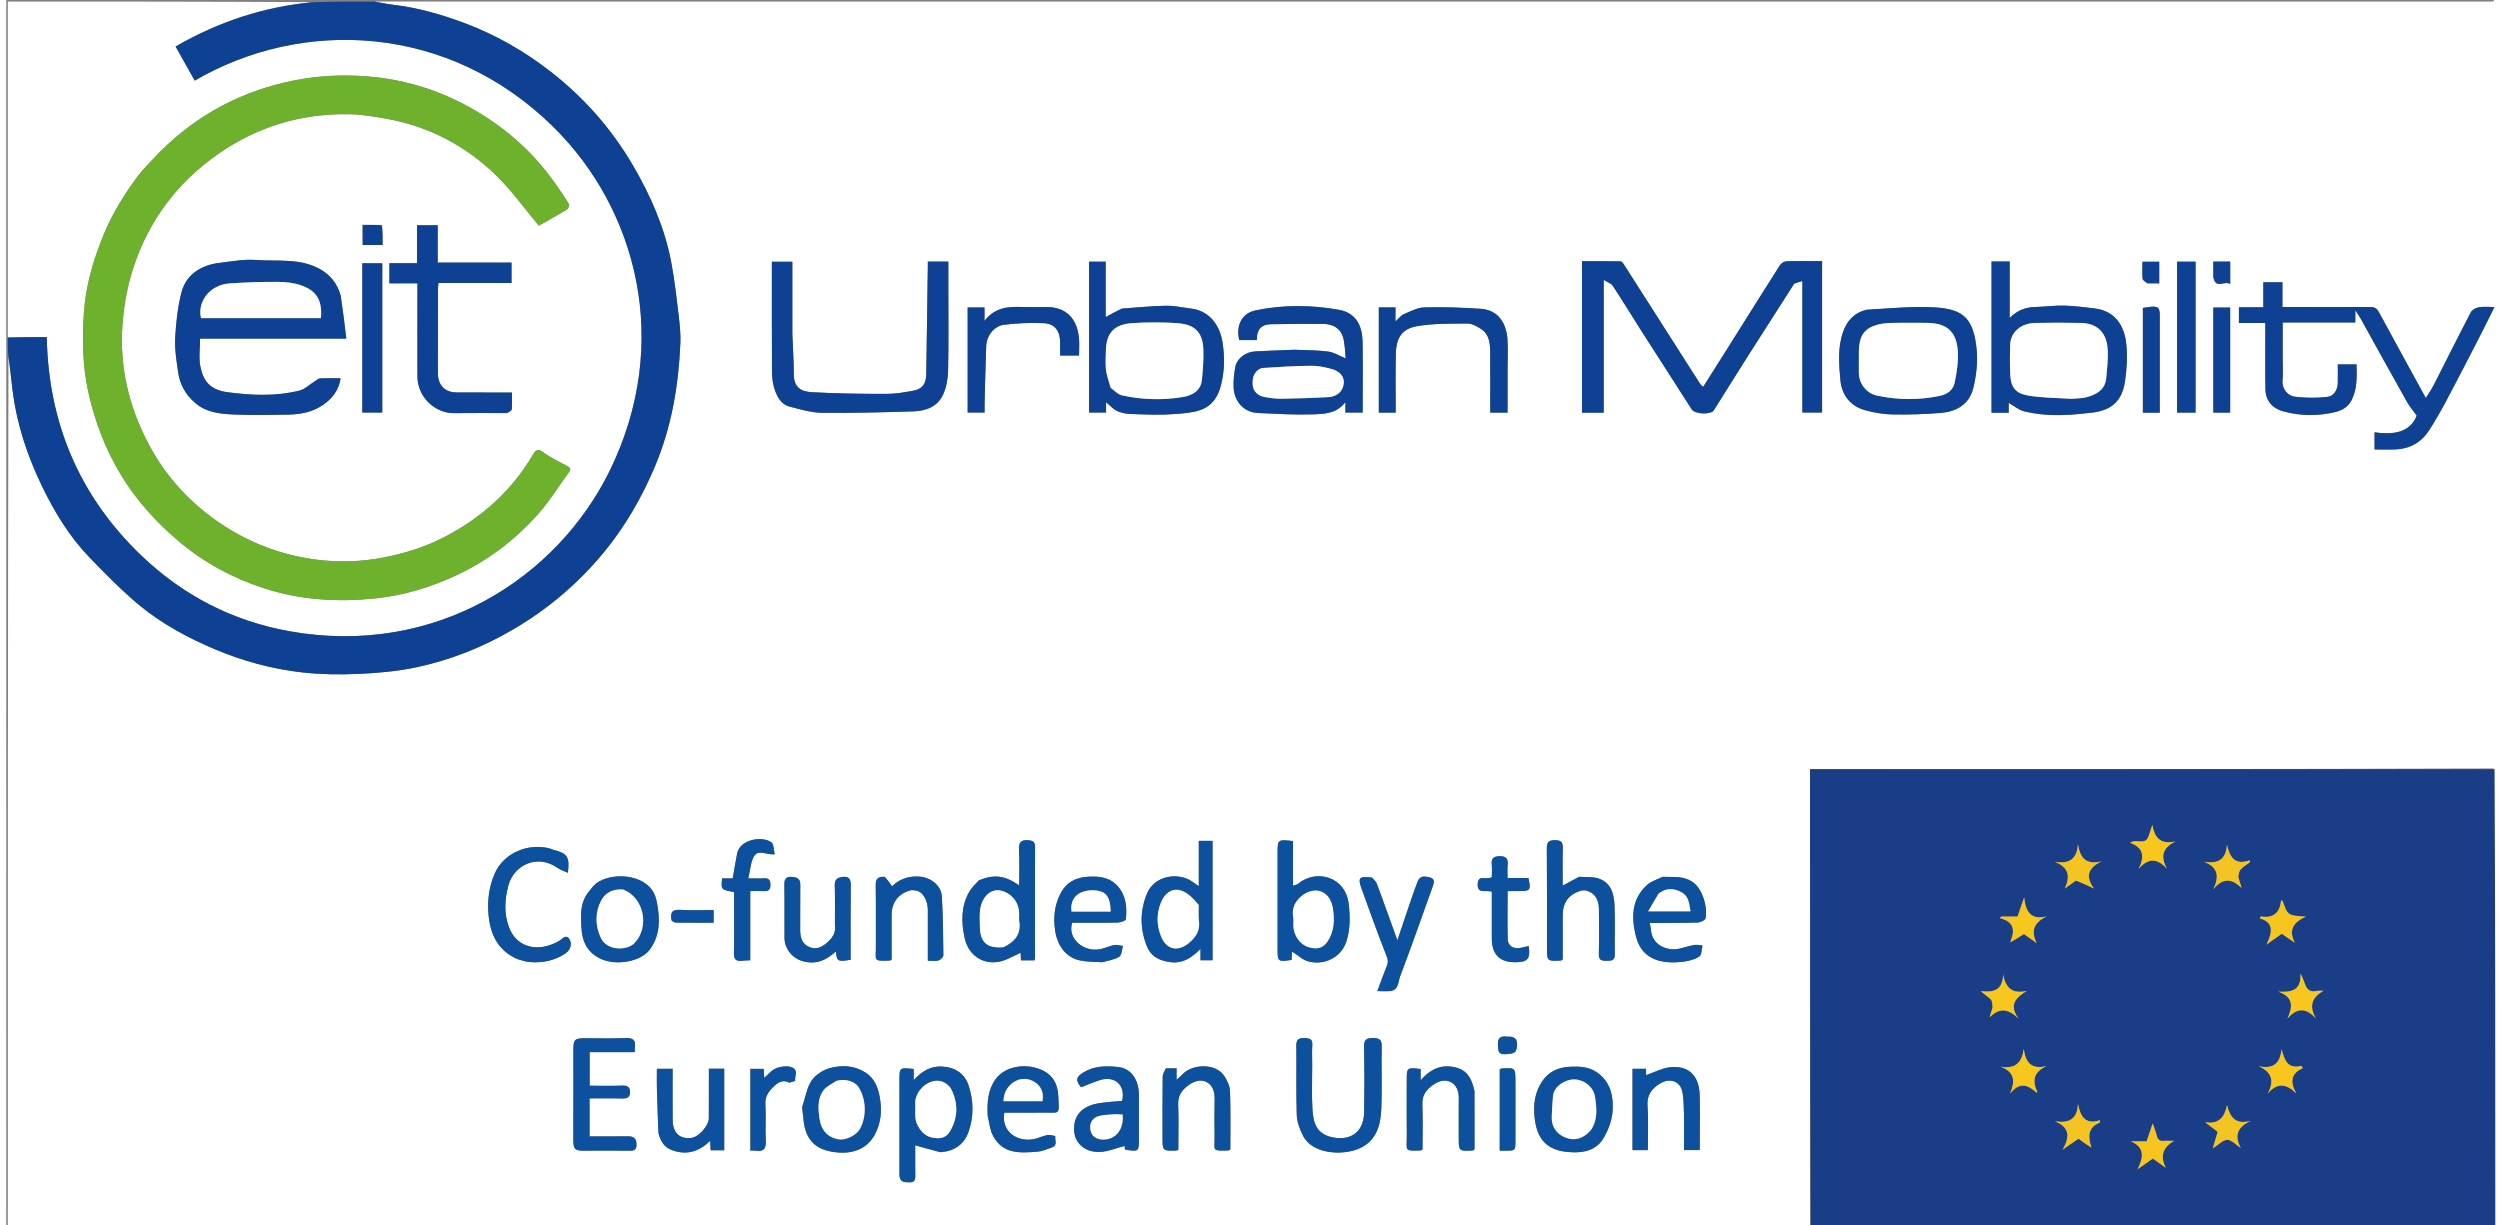 <?xml version="1.0" encoding="UTF-8"?>
<svg xmlns="http://www.w3.org/2000/svg" xmlns:xlink="http://www.w3.org/1999/xlink" width="200px" height="98px" viewBox="0 0 199 98" version="1.1">
<rect x="0" y="0" width="199" height="98" fill="#808080" stroke="none"/>
<g id="surface1">
<path style=" stroke:none;fill-rule:nonzero;fill:rgb(100%,100%,100%);fill-opacity:1;" d="M 144.305 98.125 C 96.258 98.125 48.207 98.125 0.125 98.125 C 0.125 74.953 0.125 51.777 0.176 28.57 C 0.316 29.441 0.395 30.352 0.508 31.258 C 0.844 33.93 1.684 36.453 2.844 38.859 C 3.848 40.941 5.043 42.922 6.656 44.59 C 7.957 45.934 9.273 47.285 10.711 48.469 C 12.504 49.941 14.547 51.031 16.691 51.941 C 18.93 52.891 21.25 53.512 23.648 53.789 C 25.137 53.957 26.656 53.98 28.152 53.914 C 29.715 53.844 31.293 53.707 32.816 53.383 C 35.52 52.805 38.078 51.797 40.48 50.395 C 43.285 48.766 45.73 46.703 47.789 44.207 C 49.508 42.125 50.852 39.793 51.902 37.297 C 53.227 34.145 53.789 30.828 53.93 27.434 C 53.957 26.75 53.891 26.055 53.809 25.371 C 53.629 23.898 53.477 22.418 53.195 20.961 C 52.668 18.195 51.543 15.645 50.133 13.227 C 48.426 10.312 46.227 7.816 43.57 5.746 C 41.48 4.113 39.195 2.801 36.707 1.863 C 34.828 1.156 32.91 0.609 30.906 0.375 C 30.434 0.32 29.965 0.211 29.492 0.125 C 86.023 0.125 142.555 0.125 199.125 0.125 C 199.125 20.559 199.125 40.988 199.066 61.477 C 180.785 61.535 162.562 61.535 144.305 61.535 C 144.305 73.781 144.305 85.953 144.305 98.125 M 143.043 22.668 C 143.234 22.613 143.426 22.562 143.691 22.484 C 143.691 26.07 143.691 29.543 143.691 33.004 C 144.262 33.004 144.773 33.004 145.266 33.004 C 145.266 28.945 145.266 24.93 145.266 20.891 C 144.281 20.891 143.336 20.875 142.395 20.906 C 142.219 20.914 141.988 21.074 141.887 21.23 C 140.664 23.145 139.461 25.074 138.25 27 C 137.426 28.309 136.598 29.617 135.754 30.953 C 135.637 30.84 135.562 30.797 135.52 30.727 C 133.504 27.566 131.488 24.406 129.469 21.246 C 129.387 21.117 129.266 20.914 129.16 20.91 C 128.121 20.887 127.082 20.895 126.059 20.895 C 126.059 24.988 126.059 28.992 126.059 33.016 C 126.641 33.016 127.195 33.016 127.797 33.016 C 127.797 29.512 127.797 26.039 127.797 22.391 C 128.117 22.594 128.402 22.676 128.523 22.863 C 129.309 24.059 130.055 25.285 130.824 26.492 C 132.16 28.586 133.5 30.672 134.844 32.758 C 135.094 33.145 136.371 33.191 136.605 32.824 C 137.535 31.352 138.449 29.871 139.387 28.398 C 140.586 26.516 141.797 24.641 143.043 22.668 M 188.422 25.629 C 189.637 27.812 190.848 30 192.078 32.18 C 192.277 32.531 192.547 32.844 192.84 33.25 C 192.375 34.406 191.332 34.852 189.465 34.586 C 189.465 35.035 189.465 35.484 189.465 35.957 C 190.051 35.957 190.598 35.977 191.141 35.953 C 192.289 35.91 193.203 35.391 193.824 34.434 C 194.324 33.66 194.781 32.852 195.215 32.039 C 196.07 30.43 196.906 28.805 197.742 27.184 C 198.18 26.336 198.598 25.48 199.059 24.562 C 198.566 24.562 198.18 24.516 197.816 24.582 C 197.578 24.625 197.27 24.781 197.168 24.98 C 196.16 26.91 195.191 28.859 194.203 30.797 C 194.023 31.148 193.797 31.473 193.566 31.844 C 192.285 29.5 191.035 27.238 189.809 24.965 C 189.629 24.629 189.398 24.555 189.055 24.559 C 187.125 24.57 185.191 24.562 183.262 24.562 C 182.891 24.562 182.52 24.562 182.094 24.562 C 182.094 23.852 182.094 23.207 182.094 22.582 C 181.562 22.582 181.094 22.582 180.566 22.582 C 180.566 23.266 180.566 23.906 180.566 24.582 C 179.883 24.582 179.258 24.582 178.613 24.582 C 178.613 25.008 178.613 25.395 178.613 25.84 C 179.285 25.84 179.922 25.84 180.727 25.84 C 180.727 27.637 180.707 29.375 180.734 31.113 C 180.746 32.055 181.281 32.668 182.156 32.906 C 183.512 33.281 184.898 33.293 186.266 32.977 C 186.828 32.848 187.332 32.586 187.625 32.016 C 188.086 31.105 188.043 30.148 188.023 29.152 C 187.512 29.152 187.043 29.152 186.523 29.152 C 186.523 29.684 186.535 30.184 186.52 30.684 C 186.5 31.219 186.18 31.688 185.723 31.746 C 184.855 31.852 183.953 31.844 183.086 31.738 C 182.5 31.664 182.039 31.086 182.102 30.445 C 182.156 29.859 182.113 29.262 182.113 28.672 C 182.113 27.73 182.113 26.793 182.113 25.797 C 184.098 25.797 185.996 25.797 187.926 25.797 C 187.926 25.461 187.926 25.18 187.926 24.824 C 188.117 25.105 188.262 25.32 188.422 25.629 M 62.887 26.652 C 62.887 24.742 62.887 22.828 62.887 20.938 C 62.293 20.938 61.781 20.938 61.25 20.938 C 61.25 23.785 61.242 26.59 61.258 29.395 C 61.258 29.891 61.266 30.406 61.395 30.879 C 61.594 31.598 61.891 32.328 62.707 32.539 C 63.551 32.758 64.418 33.012 65.277 33.023 C 67.703 33.051 70.133 32.984 72.559 32.91 C 73.562 32.879 74.504 32.543 74.949 31.562 C 75.211 30.984 75.332 30.297 75.348 29.652 C 75.395 27.438 75.367 25.223 75.367 23.008 C 75.367 22.316 75.367 21.625 75.367 20.926 C 74.789 20.926 74.277 20.926 73.727 20.926 C 73.727 21.062 73.727 21.164 73.727 21.266 C 73.684 24.148 73.645 27.031 73.602 29.91 C 73.59 30.719 73.301 31.125 72.539 31.262 C 71.832 31.391 71.113 31.516 70.398 31.512 C 68.434 31.512 66.465 31.488 64.504 31.379 C 63.633 31.332 63.008 31.066 63.004 29.914 C 63.004 28.871 62.93 27.824 62.887 26.652 M 166.547 33.047 C 168.062 32.926 169.211 32.414 169.496 30.52 C 169.641 29.555 169.699 28.551 169.609 27.582 C 169.461 26.008 168.668 24.859 167.043 24.672 C 166.242 24.578 165.445 24.469 164.645 24.449 C 163.875 24.43 163.109 24.539 162.34 24.559 C 161.562 24.574 160.891 24.82 160.273 25.438 C 160.273 23.875 160.273 22.391 160.273 20.918 C 159.762 20.918 159.305 20.918 158.824 20.918 C 158.824 24.961 158.824 28.977 158.824 33.02 C 159.281 33.02 159.711 33.02 160.195 33.02 C 160.195 32.695 160.195 32.398 160.195 32.227 C 160.602 32.457 160.988 32.793 161.43 32.906 C 163.078 33.312 164.758 33.258 166.547 33.047 M 103.027 27.98 C 101.988 28.023 100.949 28.055 99.91 28.113 C 99.145 28.156 98.465 28.668 98.328 29.348 C 98.223 29.875 98.168 30.422 98.188 30.957 C 98.23 32.133 99.031 32.988 100.121 33.039 C 101.582 33.105 103.043 33.195 104.5 33.148 C 105.43 33.121 106.434 33.094 107.133 32.168 C 107.133 32.488 107.133 32.738 107.133 33 C 107.605 33 108.051 33 108.512 33 C 108.512 31.078 108.539 29.203 108.504 27.328 C 108.477 25.93 107.883 25.012 106.621 24.785 C 104.41 24.391 102.16 24.367 99.945 24.832 C 98.785 25.074 98.375 26.113 98.641 27.203 C 99.094 27.203 99.551 27.203 100.047 27.203 C 100.023 26.426 100.363 25.953 101.152 25.938 C 102.562 25.914 103.973 25.898 105.383 25.914 C 106.141 25.926 106.758 26.266 106.961 27.039 C 107.105 27.598 107.102 28.195 107.156 28.672 C 106.668 28.477 106.23 28.191 105.766 28.129 C 104.902 28.012 104.027 28.023 103.027 27.98 M 89.207 24.691 C 88.801 24.906 88.398 25.125 87.953 25.363 C 87.953 23.891 87.953 22.406 87.953 20.934 C 87.465 20.934 87.035 20.934 86.625 20.934 C 86.625 24.992 86.625 29.008 86.625 33 C 87.098 33 87.527 33 87.984 33 C 87.984 32.715 87.984 32.469 87.984 32.176 C 88.172 32.34 88.316 32.465 88.457 32.594 C 89.117 33.199 89.977 33.105 90.746 33.145 C 92.012 33.207 93.297 33.18 94.555 33.02 C 95.895 32.852 96.777 32.359 97.176 30.816 C 97.477 29.648 97.484 28.473 97.285 27.301 C 97.066 26.012 96.246 24.863 94.801 24.688 C 94.125 24.605 93.449 24.449 92.777 24.461 C 91.621 24.48 90.469 24.605 89.207 24.691 M 148.781 24.805 C 147.836 25.031 147.266 25.648 146.949 26.547 C 146.504 27.812 146.613 29.117 146.73 30.398 C 146.84 31.574 147.504 32.48 148.688 32.812 C 149.41 33.016 150.176 33.141 150.926 33.156 C 152.215 33.18 153.512 33.137 154.797 33.031 C 155.953 32.938 157.027 32.383 157.352 31.078 C 157.602 30.066 157.734 28.969 157.629 27.938 C 157.387 25.57 156.648 24.754 154.418 24.602 C 152.578 24.473 150.715 24.676 148.781 24.805 M 120.105 29.566 C 120.105 28.762 120.148 27.957 120.098 27.16 C 120.008 25.875 119.383 24.797 117.941 24.703 C 116.445 24.605 114.938 24.551 113.441 24.594 C 112.883 24.605 112.324 24.918 111.789 25.145 C 111.566 25.242 111.398 25.48 111.137 25.719 C 111.137 25.273 111.137 24.945 111.137 24.594 C 110.672 24.594 110.246 24.594 109.805 24.594 C 109.805 27.422 109.805 30.215 109.805 33.008 C 110.27 33.008 110.695 33.008 111.156 33.008 C 111.156 31.438 111.133 29.898 111.164 28.363 C 111.191 27.117 111.562 26.312 112.883 26.09 C 114.199 25.867 115.562 25.891 116.902 25.883 C 117.273 25.883 117.676 26.117 118.004 26.332 C 118.645 26.758 118.707 27.469 118.715 28.156 C 118.73 29.773 118.719 31.391 118.719 33.008 C 119.215 33.008 119.645 33.008 120.105 33.008 C 120.105 31.879 120.105 30.785 120.105 29.566 M 101.707 76.012 C 101.707 76.93 101.742 76.957 102.828 76.793 C 102.836 76.582 102.844 76.367 102.855 76.121 C 103.102 76.289 103.297 76.402 103.465 76.543 C 104.496 77.41 106.652 77.082 107.219 75.289 C 107.523 74.324 107.512 73.367 107.402 72.355 C 107.16 70.113 104.793 69.5 103.352 70.699 C 103.258 70.777 103.113 70.797 102.941 70.863 C 102.941 69.629 102.941 68.453 102.941 67.285 C 101.707 67.148 101.707 67.148 101.707 68.301 C 101.707 70.828 101.707 73.359 101.707 76.012 M 77.781 70.438 C 77.531 70.742 77.23 71.012 77.035 71.352 C 76.375 72.512 76.402 73.777 76.668 75.023 C 76.953 76.355 78.027 77.148 79.34 76.953 C 79.973 76.859 80.559 76.473 81.152 76.223 C 81.16 76.391 81.168 76.598 81.18 76.828 C 81.547 76.828 81.891 76.828 82.266 76.828 C 82.277 76.727 82.297 76.648 82.297 76.57 C 82.297 73.637 82.293 70.707 82.305 67.777 C 82.305 67.371 82.168 67.246 81.762 67.219 C 81.16 67.176 80.996 67.395 81.023 67.973 C 81.07 68.902 81.035 69.832 81.035 70.832 C 79.867 70.027 79.039 69.93 77.781 70.438 M 104.477 85.148 C 104.477 84.645 104.449 84.137 104.484 83.633 C 104.523 83.117 104.266 83.055 103.84 83.047 C 103.395 83.043 103.203 83.152 103.207 83.648 C 103.234 85.5 103.18 87.359 103.242 89.211 C 103.258 89.758 103.484 90.328 103.73 90.832 C 104.473 92.355 106.863 92.434 108.145 91.918 C 109.613 91.324 109.957 90.031 110.008 88.648 C 110.07 87.008 110 85.359 110.035 83.715 C 110.047 83.164 109.848 83.051 109.344 83.043 C 108.801 83.035 108.613 83.184 108.625 83.754 C 108.66 85.5 108.66 87.254 108.629 89 C 108.598 90.734 107.34 91.297 105.988 90.961 C 104.797 90.668 104.555 89.805 104.492 88.691 C 104.43 87.555 104.477 86.414 104.477 85.148 M 74.773 92.176 C 75.84 92.094 76.621 91.562 76.977 90.562 C 77.41 89.344 77.395 88.082 76.992 86.848 C 76.676 85.875 75.891 85.387 74.891 85.324 C 73.957 85.27 73.273 85.676 72.594 86.414 C 72.594 86.027 72.594 85.77 72.594 85.52 C 71.457 85.395 71.457 85.395 71.457 86.465 C 71.457 88.867 71.457 91.27 71.457 93.672 C 71.457 93.82 71.441 93.973 71.465 94.117 C 71.539 94.602 71.902 94.578 72.273 94.586 C 72.648 94.594 72.727 94.398 72.723 94.07 C 72.711 93.215 72.719 92.355 72.719 91.625 C 73.367 91.809 74.016 91.992 74.773 92.176 M 95.402 69.066 C 95.402 69.66 95.402 70.254 95.402 70.898 C 95.168 70.73 95.02 70.625 94.867 70.52 C 93.789 69.773 91.875 70.012 91.266 71.473 C 90.691 72.855 90.695 74.242 91.219 75.629 C 91.57 76.559 92.324 76.895 93.242 76.984 C 94.16 77.07 94.844 76.605 95.539 75.914 C 95.539 76.297 95.539 76.559 95.539 76.82 C 95.898 76.82 96.199 76.82 96.504 76.82 C 96.504 73.613 96.504 70.441 96.504 67.27 C 96.125 67.27 95.781 67.27 95.402 67.27 C 95.402 67.852 95.402 68.398 95.402 69.066 M 78.266 32.211 C 78.305 30.703 78.34 29.195 78.395 27.688 C 78.426 26.867 79.027 26.074 79.836 25.977 C 80.887 25.855 81.957 25.801 83.012 25.855 C 83.898 25.898 84.309 26.488 84.312 27.414 C 84.316 27.766 84.312 28.113 84.312 28.445 C 84.867 28.445 85.336 28.445 85.824 28.445 C 85.824 27.957 85.859 27.512 85.82 27.074 C 85.676 25.539 84.852 24.559 83.203 24.562 C 82.551 24.566 81.898 24.582 81.25 24.559 C 80.152 24.523 79.098 24.578 78.258 25.676 C 78.258 25.203 78.258 24.906 78.258 24.598 C 77.773 24.598 77.344 24.598 76.914 24.598 C 76.914 27.43 76.914 30.223 76.914 33.004 C 77.383 33.004 77.812 33.004 78.266 33.004 C 78.266 32.754 78.266 32.543 78.266 32.211 M 125.801 70.148 C 125.379 70.379 124.961 70.605 124.516 70.852 C 124.516 69.84 124.496 68.867 124.523 67.898 C 124.539 67.43 124.441 67.219 123.906 67.215 C 123.352 67.207 123.242 67.414 123.246 67.918 C 123.266 70.535 123.258 73.152 123.258 75.77 C 123.258 76.902 123.258 76.902 124.391 76.84 C 124.422 76.84 124.453 76.797 124.516 76.754 C 124.516 75.594 124.516 74.414 124.516 73.234 C 124.516 72.195 125 71.539 125.996 71.25 C 126.137 71.211 126.309 71.215 126.449 71.258 C 127.074 71.441 127.406 71.941 127.414 72.73 C 127.422 73.934 127.434 75.137 127.406 76.34 C 127.395 76.848 127.672 76.863 128.047 76.863 C 128.422 76.863 128.695 76.844 128.684 76.336 C 128.66 75.031 128.719 73.719 128.66 72.414 C 128.621 71.477 128.359 70.57 127.32 70.262 C 126.879 70.129 126.383 70.18 125.801 70.148 M 46.828 92.051 C 47.855 92.051 48.887 92.039 49.914 92.055 C 50.309 92.062 50.426 91.898 50.418 91.527 C 50.406 91.066 50.18 90.902 49.746 90.906 C 48.727 90.918 47.703 90.91 46.664 90.91 C 46.664 89.871 46.664 88.891 46.664 87.871 C 47.555 87.871 48.414 87.852 49.27 87.879 C 49.68 87.895 49.914 87.77 49.902 87.344 C 49.891 86.957 49.676 86.836 49.289 86.848 C 48.418 86.879 47.543 86.859 46.672 86.859 C 46.672 85.934 46.672 85.082 46.672 84.172 C 47.898 84.172 49.082 84.172 50.285 84.172 C 50.285 84.012 50.273 83.902 50.289 83.801 C 50.375 83.227 50.164 83.02 49.562 83.047 C 48.473 83.094 47.379 83.059 46.289 83.059 C 45.48 83.062 45.371 83.168 45.371 83.941 C 45.371 86.199 45.379 88.457 45.367 90.715 C 45.359 92.098 45.328 92.074 46.828 92.051 M 40.926 76.73 C 41.219 76.809 41.508 76.93 41.809 76.957 C 42.859 77.059 43.863 76.867 44.742 76.266 C 45.137 75.996 45.301 75.496 45.035 75.105 C 44.77 74.711 44.477 75.137 44.207 75.289 C 42.562 76.219 40.871 75.828 40.246 74.246 C 39.812 73.152 39.859 72.008 40.168 70.84 C 40.594 69.238 42.445 68.27 44.098 69.426 C 44.34 69.598 44.637 69.684 44.93 69.824 C 45.09 68.555 44.891 68.258 43.766 67.988 C 43.688 67.969 43.617 67.914 43.539 67.895 C 41.758 67.398 39.77 68.242 39.059 69.926 C 38.625 70.945 38.488 72.004 38.574 73.086 C 38.699 74.668 39.27 76.012 40.926 76.73 M 125.215 92.176 C 126.25 92.246 127.215 91.988 127.762 91.082 C 128.16 90.426 128.461 89.621 128.508 88.863 C 128.574 87.824 128.406 86.77 127.512 85.984 C 126.781 85.348 125.945 85.293 125.07 85.344 C 124.148 85.395 123.387 85.719 122.848 86.547 C 122.281 87.414 122.164 88.367 122.262 89.34 C 122.434 91.066 123.18 92.09 125.215 92.176 M 63.652 88.598 C 63.691 88.883 63.746 89.164 63.77 89.453 C 63.887 90.961 64.527 91.84 65.949 92.117 C 67.297 92.383 68.715 92.148 69.465 90.801 C 69.992 89.855 70.078 88.797 69.871 87.73 C 69.723 86.953 69.453 86.254 68.723 85.793 C 67.828 85.23 66.859 85.195 65.926 85.438 C 65.363 85.582 64.742 85.984 64.422 86.457 C 64.035 87.035 63.938 87.812 63.652 88.598 M 46.949 70.902 C 46.758 71.148 46.547 71.379 46.387 71.641 C 45.902 72.434 45.969 73.324 46.012 74.191 C 46.066 75.332 46.5 76.246 47.633 76.738 C 48.875 77.273 50.801 76.91 51.496 75.949 C 52.332 74.797 52.301 73.512 52.055 72.203 C 51.992 71.887 51.891 71.555 51.719 71.285 C 50.734 69.75 47.914 69.824 46.949 70.902 M 132.469 70.148 C 132.059 70.367 131.578 70.508 131.246 70.816 C 129.992 71.969 130 73.461 130.387 74.949 C 130.875 76.816 132.48 77.148 134.191 76.93 C 134.625 76.875 135.094 76.754 135.449 76.516 C 135.641 76.387 135.625 75.941 135.699 75.641 C 135.484 75.625 135.258 75.562 135.051 75.598 C 134.652 75.668 134.266 75.801 133.867 75.891 C 132.848 76.113 131.645 75.617 131.57 74.34 C 131.562 74.18 131.504 74.023 131.469 73.871 C 131.5 73.855 131.516 73.84 131.535 73.84 C 132.793 73.832 134.051 73.84 135.309 73.801 C 135.531 73.793 135.906 73.617 135.945 73.457 C 136.117 72.68 135.75 71.051 134.812 70.496 C 134.082 70.062 133.336 70.176 132.469 70.148 M 87.719 76.977 C 88.164 76.84 88.656 76.777 89.039 76.539 C 89.238 76.41 89.246 75.977 89.34 75.68 C 89.109 75.648 88.867 75.562 88.652 75.602 C 88.273 75.672 87.918 75.848 87.543 75.93 C 86.191 76.215 84.855 75.066 85.277 73.816 C 86.477 73.816 87.691 73.832 88.902 73.805 C 89.137 73.801 89.559 73.652 89.57 73.543 C 89.66 72.648 89.602 71.762 89.016 71.012 C 88.387 70.203 87.52 70.086 86.566 70.137 C 85.547 70.184 84.781 70.605 84.324 71.516 C 83.859 72.438 83.754 73.395 83.91 74.445 C 84.09 75.645 84.777 76.621 85.941 76.844 C 86.484 76.949 87.051 76.938 87.719 76.977 M 89.504 91.992 C 90.605 92.148 90.613 92.141 90.613 91.078 C 90.613 89.918 90.621 88.758 90.613 87.598 C 90.605 86.371 89.996 85.477 88.961 85.363 C 88.02 85.262 87.062 85.254 86.188 85.785 C 85.586 86.148 85.52 86.426 85.988 86.98 C 86.48 86.789 86.965 86.574 87.469 86.414 C 88.707 86.023 89.555 86.824 89.273 88.07 C 88.648 88.129 88.027 88.16 87.414 88.258 C 86.383 88.418 85.293 89.008 85.438 90.547 C 85.531 91.504 86.363 92.23 87.559 92.152 C 88.199 92.109 88.828 91.84 89.465 91.672 C 89.465 91.68 89.477 91.785 89.504 91.992 M 78.516 89.305 C 78.656 89.832 78.695 90.41 78.949 90.875 C 79.738 92.316 81.004 92.25 82.484 92.137 C 82.879 92.105 83.266 91.93 83.648 91.797 C 84.148 91.625 83.871 91.199 83.922 90.883 C 83.715 90.852 83.5 90.762 83.305 90.801 C 82.949 90.871 82.613 91.039 82.258 91.117 C 80.961 91.414 79.566 90.578 79.844 89.012 C 80.883 89.012 81.926 89.02 82.973 89.008 C 84.344 88.996 84.227 89.238 84.168 87.754 C 84.125 86.633 83.664 85.758 82.277 85.406 C 81.176 85.129 79.82 85.395 79.145 86.34 C 78.523 87.207 78.465 88.18 78.516 89.305 M 109.246 70.184 C 108.211 70.082 108.102 70.199 108.449 71.156 C 109.094 72.941 109.734 74.73 110.434 76.5 C 110.551 76.801 110.559 76.996 110.449 77.27 C 110.195 77.891 109.973 78.527 109.688 79.289 C 110.086 79.289 110.395 79.316 110.699 79.285 C 111.402 79.215 111.348 78.531 111.508 78.109 C 112.418 75.723 113.258 73.309 114.121 70.902 C 114.223 70.621 114.301 70.301 113.902 70.199 C 113.539 70.109 113.117 70.004 112.922 70.504 C 112.742 70.961 112.574 71.426 112.418 71.887 C 112.051 72.957 111.691 74.027 111.289 75.227 C 110.711 73.621 110.191 72.16 109.652 70.707 C 109.59 70.539 109.434 70.406 109.246 70.184 M 70.238 70.145 C 69.75 70.113 69.547 70.301 69.559 70.832 C 69.586 72.477 69.559 74.121 69.57 75.766 C 69.578 76.875 69.316 76.887 70.695 76.844 C 70.73 76.84 70.762 76.801 70.828 76.758 C 70.828 75.582 70.828 74.383 70.828 73.184 C 70.828 72.195 71.383 71.473 72.348 71.223 C 72.473 71.188 72.617 71.23 72.75 71.242 C 73.352 71.301 73.727 72.094 73.727 72.777 C 73.727 74.121 73.727 75.465 73.727 76.855 C 74.051 76.855 74.336 76.906 74.582 76.836 C 74.742 76.789 74.969 76.566 74.969 76.422 C 74.957 74.852 74.938 73.281 74.848 71.715 C 74.797 70.828 73.953 70.203 73.07 70.129 C 72.141 70.055 71.398 70.375 70.863 70.906 C 70.672 70.629 70.508 70.391 70.238 70.145 M 66.293 73.984 C 66.379 74.523 66.188 74.922 65.781 75.305 C 65.336 75.727 64.883 76.004 64.289 75.781 C 63.656 75.539 63.508 74.992 63.516 74.363 C 63.527 73.164 63.508 71.961 63.523 70.758 C 63.527 70.262 63.203 70.176 62.836 70.152 C 62.441 70.121 62.242 70.285 62.25 70.734 C 62.273 72.168 62.25 73.602 62.262 75.035 C 62.266 75.859 62.828 76.598 63.598 76.855 C 64.676 77.219 65.566 76.863 66.367 76.113 C 66.465 76.926 66.492 76.941 67.551 76.785 C 67.551 74.793 67.539 72.793 67.562 70.793 C 67.566 70.336 67.414 70.117 66.973 70.148 C 66.57 70.18 66.266 70.301 66.281 70.824 C 66.312 71.836 66.293 72.848 66.293 73.984 M 52.176 90.672 C 52.324 91.266 52.633 91.766 53.203 91.988 C 54.355 92.441 55.395 92.172 56.316 91.258 C 56.332 91.59 56.344 91.797 56.352 92.02 C 56.723 92.02 57.07 92.02 57.438 92.02 C 57.438 89.832 57.438 87.672 57.438 85.5 C 57.02 85.5 56.633 85.5 56.211 85.5 C 56.211 86.84 56.211 88.141 56.207 89.445 C 56.207 90.062 55.402 90.969 54.805 91.035 C 53.863 91.141 53.324 90.629 53.312 89.59 C 53.301 88.227 53.309 86.863 53.309 85.504 C 52.852 85.504 52.465 85.504 52.051 85.504 C 52.051 86.109 52.035 86.68 52.055 87.242 C 52.086 88.352 52.133 89.457 52.176 90.672 M 134.223 89.203 C 134.223 90.141 134.223 91.082 134.223 92.004 C 134.688 92.004 135.074 92.004 135.48 92.004 C 135.48 91.816 135.48 91.668 135.48 91.523 C 135.48 90.219 135.508 88.91 135.473 87.605 C 135.434 86.102 134.641 85.266 133.219 85.367 C 132.531 85.418 131.863 85.785 131.184 86.008 C 131.184 85.934 131.184 85.719 131.184 85.504 C 130.785 85.504 130.441 85.504 130.102 85.504 C 130.102 87.699 130.102 89.859 130.102 92.008 C 130.523 92.008 130.91 92.008 131.324 92.008 C 131.324 90.809 131.387 89.645 131.301 88.496 C 131.238 87.609 131.617 87.098 132.309 86.676 C 133.043 86.227 133.871 86.457 134.074 87.281 C 134.215 87.855 134.18 88.477 134.223 89.203 M 92.742 85.473 C 92.664 85.691 92.52 85.906 92.516 86.125 C 92.496 87.75 92.504 89.375 92.504 90.996 C 92.504 92.066 92.504 92.066 93.551 92.047 C 93.605 92.043 93.664 92.02 93.766 91.996 C 93.766 90.793 93.801 89.594 93.754 88.395 C 93.723 87.66 94.02 87.211 94.602 86.801 C 95.062 86.473 95.555 86.336 95.992 86.547 C 96.5 86.785 96.684 87.32 96.672 87.914 C 96.648 88.926 96.656 89.941 96.668 90.953 C 96.68 92.07 96.414 92.078 97.789 92.035 C 97.824 92.035 97.855 91.996 97.926 91.953 C 97.926 90.418 97.957 88.859 97.902 87.301 C 97.887 86.883 97.672 86.434 97.434 86.07 C 96.75 85.027 94.895 85.121 94.125 85.926 C 93.988 86.066 93.84 86.188 93.625 86.387 C 93.625 86.02 93.625 85.77 93.625 85.465 C 93.352 85.465 93.105 85.465 92.742 85.473 M 117.457 87.238 C 117.273 86.445 116.973 85.719 116.125 85.449 C 114.984 85.086 114.012 85.422 113.152 86.43 C 113.152 86.008 113.152 85.762 113.152 85.52 C 112.039 85.391 112.039 85.391 112.039 86.461 C 112.039 87.957 112.031 89.457 112.043 90.953 C 112.051 92.074 111.793 92.078 113.164 92.035 C 113.199 92.035 113.23 91.996 113.301 91.953 C 113.301 90.777 113.336 89.578 113.289 88.379 C 113.258 87.641 113.566 87.195 114.148 86.789 C 114.609 86.469 115.094 86.34 115.539 86.555 C 116.02 86.785 116.215 87.297 116.203 87.867 C 116.188 88.898 116.199 89.934 116.199 90.965 C 116.199 92.102 116.199 92.102 117.336 92.035 C 117.367 92.031 117.398 91.988 117.461 91.945 C 117.461 90.426 117.461 88.891 117.457 87.238 M 173.668 27.539 C 173.668 29.363 173.668 31.188 173.668 33.008 C 174.215 33.008 174.684 33.008 175.145 33.008 C 175.145 28.953 175.145 24.938 175.145 20.934 C 174.637 20.934 174.164 20.934 173.668 20.934 C 173.668 23.117 173.668 25.266 173.668 27.539 M 58.227 73.246 C 58.227 74.238 58.25 75.23 58.215 76.223 C 58.195 76.73 58.371 76.922 58.867 76.859 C 59.062 76.832 59.266 76.836 59.52 76.824 C 59.52 74.941 59.52 73.121 59.52 71.285 C 59.938 71.285 60.293 71.27 60.648 71.289 C 61.004 71.305 61.129 71.152 61.133 70.801 C 61.137 70.434 61.031 70.242 60.633 70.266 C 60.262 70.289 59.891 70.27 59.363 70.27 C 59.516 69.625 59.543 69.02 59.797 68.543 C 60.148 67.887 60.812 68.422 61.477 68.34 C 61.387 67.984 61.406 67.523 61.207 67.383 C 60.453 66.848 58.691 67.16 58.473 68.273 C 58.344 68.918 58.242 69.562 58.117 70.273 C 57.867 70.273 57.566 70.273 57.27 70.273 C 57.176 71.172 57.176 71.172 58.227 71.363 C 58.227 71.945 58.227 72.531 58.227 73.246 M 118.844 74.133 C 118.844 74.445 118.844 74.762 118.844 75.078 C 118.848 76.379 119.496 77.012 120.801 76.98 C 121.719 76.961 121.945 76.688 121.797 75.684 C 121.582 75.734 121.371 75.781 121.156 75.828 C 120.613 75.953 120.137 75.688 120.121 75.152 C 120.082 73.875 120.109 72.598 120.109 71.285 C 120.469 71.285 120.758 71.285 121.047 71.285 C 121.93 71.285 121.984 71.211 121.773 70.242 C 121.234 70.242 120.68 70.242 120.105 70.242 C 120.105 69.848 120.078 69.508 120.113 69.176 C 120.16 68.691 119.965 68.492 119.488 68.496 C 119.039 68.496 118.785 68.633 118.84 69.148 C 118.875 69.516 118.844 69.887 118.844 70.164 C 118.434 70.457 117.785 69.91 117.719 70.68 C 117.641 71.582 118.43 71.16 118.844 71.34 C 118.844 72.242 118.844 73.125 118.844 74.133 M 172.281 25.027 C 172.227 24.488 172.051 24.438 170.93 24.637 C 170.93 27.422 170.93 30.215 170.93 33.012 C 171.391 33.012 171.816 33.012 172.281 33.012 C 172.281 30.367 172.281 27.758 172.281 25.027 M 176.566 31.965 C 176.566 32.316 176.566 32.664 176.566 33.008 C 177.07 33.008 177.496 33.008 177.914 33.008 C 177.914 30.176 177.914 27.387 177.914 24.605 C 177.449 24.605 177.023 24.605 176.566 24.605 C 176.566 27.043 176.566 29.441 176.566 31.965 M 62.676 86.613 C 62.828 86.562 63.121 86.484 63.117 86.469 C 63.043 86.117 63.395 85.656 62.895 85.406 C 62.457 85.188 61.574 85.352 61.207 85.699 C 61.035 85.863 60.859 86.031 60.641 86.234 C 60.621 85.93 60.609 85.711 60.594 85.508 C 60.199 85.508 59.855 85.508 59.531 85.508 C 59.531 87.715 59.531 89.875 59.531 92.051 C 59.703 92.051 59.832 92.031 59.953 92.051 C 60.594 92.156 60.797 91.895 60.762 91.25 C 60.707 90.285 60.793 89.309 60.73 88.34 C 60.684 87.66 61.055 87.238 61.469 86.855 C 61.754 86.59 62.129 86.344 62.676 86.613 M 119.477 89.832 C 119.477 90.562 119.477 91.293 119.477 92.051 C 119.672 92.051 119.797 92.047 119.918 92.051 C 120.734 92.055 120.734 92.055 120.734 91.215 C 120.734 89.66 120.734 88.102 120.734 86.543 C 120.734 85.414 120.734 85.414 119.602 85.48 C 119.566 85.48 119.535 85.523 119.477 85.566 C 119.477 86.934 119.477 88.32 119.477 89.832 M 53.25 73.688 C 53.363 73.73 53.473 73.809 53.586 73.809 C 54.57 73.82 55.551 73.816 56.59 73.816 C 56.59 73.461 56.59 73.141 56.59 72.805 C 55.637 72.805 54.773 72.848 53.922 72.789 C 53.27 72.746 53.09 73.008 53.25 73.688 M 176.566 22.203 C 176.762 23.199 177.484 22.395 177.918 22.727 C 177.918 22.043 177.918 21.488 177.918 20.926 C 177.461 20.926 177.031 20.926 176.566 20.926 C 176.566 21.332 176.566 21.707 176.566 22.203 M 171.352 22.664 C 171.652 22.664 171.957 22.664 172.238 22.664 C 172.238 22.023 172.238 21.469 172.238 20.938 C 171.77 20.938 171.344 20.938 170.895 20.938 C 170.895 21.418 170.871 21.859 170.91 22.297 C 170.922 22.426 171.117 22.543 171.352 22.664 M 120.035 82.934 C 119.477 82.844 119.305 83.09 119.336 83.633 C 119.363 84.047 119.344 84.363 119.918 84.336 C 120.66 84.305 120.832 84.207 120.863 83.609 C 120.891 83.09 120.633 82.895 120.035 82.934 Z M 120.035 82.934 "/>
<path style=" stroke:none;fill-rule:nonzero;fill:rgb(10.196%,23.922%,53.333%);fill-opacity:1;" d="M 144.363 98.125 C 144.305 85.953 144.305 73.781 144.305 61.535 C 162.562 61.535 180.785 61.535 199.066 61.535 C 199.125 73.727 199.125 85.914 199.125 98.125 C 180.891 98.125 162.656 98.125 144.363 98.125 M 162.5 87.344 C 162.074 86.48 162.156 85.77 163.23 85.285 C 161.992 85.586 161.543 84.98 161.395 83.906 C 161.258 85.027 160.719 85.539 159.535 85.332 C 160.707 85.762 160.711 86.52 160.301 87.5 C 161.043 86.535 161.723 86.766 162.406 87.398 C 162.418 87.414 162.445 87.41 162.5 87.344 M 177.641 88.391 C 177.473 89.359 177.02 89.965 175.906 89.777 C 176.238 90.027 176.57 90.281 176.914 90.543 C 176.789 90.973 176.668 91.387 176.523 91.875 C 176.961 91.598 177.328 91.184 177.688 91.188 C 178.051 91.195 178.41 91.609 178.773 91.848 C 178.242 90.898 178.453 90.188 179.539 89.672 C 178.332 89.992 177.902 89.371 177.641 88.391 M 166.836 91.816 C 166.555 90.984 166.473 90.219 167.484 89.805 C 167.5 89.801 167.492 89.734 167.5 89.613 C 166.387 89.996 165.938 89.387 165.738 88.309 C 165.68 89.547 165.016 89.875 163.887 89.703 C 165.043 90.168 165.129 90.91 164.504 91.977 C 165.055 91.594 165.414 91.348 165.777 91.094 C 166.125 91.348 166.445 91.578 166.836 91.816 M 183.559 85.27 C 182.477 85.555 182.266 84.77 182.02 83.934 C 181.918 85.047 181.395 85.547 180.215 85.301 C 181.266 85.797 181.465 86.492 180.902 87.508 C 181.684 86.562 182.414 86.707 183.199 87.465 C 182.684 86.543 182.781 85.875 183.715 85.457 C 183.719 85.453 183.672 85.336 183.559 85.27 M 178.551 70.121 C 178.613 69.934 178.621 69.695 178.742 69.566 C 178.953 69.336 179.234 69.176 179.484 68.984 C 179.484 68.93 179.484 68.875 179.484 68.816 C 178.309 69.254 177.887 68.598 177.656 67.574 C 177.582 68.777 176.941 69.113 175.836 68.949 C 176.977 69.398 177.039 70.141 176.562 71.145 C 177.348 70.176 178.066 70.305 178.828 71.039 C 178.746 70.762 178.66 70.488 178.551 70.121 M 171.383 66.922 C 171.113 67.691 170.402 67.051 169.91 67.426 C 170.98 67.809 171.09 68.531 170.586 69.52 C 171.355 68.617 172.074 68.641 172.863 69.504 C 172.301 68.508 172.512 67.816 173.547 67.309 C 172.316 67.598 171.867 66.996 171.688 65.996 C 171.594 66.27 171.5 66.547 171.383 66.922 M 165.605 70.422 C 166.023 70.617 166.441 70.812 167.016 71.082 C 166.277 70.066 166.602 69.418 167.602 68.91 C 166.406 69.203 165.906 68.66 165.738 67.535 C 165.656 68.742 165.031 69.133 163.879 68.941 C 165.043 69.398 165.113 70.133 164.688 71.082 C 164.969 70.879 165.246 70.676 165.605 70.422 M 184.898 79.258 C 183.816 79.547 183.973 78.508 183.535 77.91 C 183.613 79.258 182.797 79.391 181.766 79.332 C 182.965 79.754 182.945 80.52 182.492 81.492 C 183.262 80.602 183.984 80.605 184.773 81.477 C 184.172 80.445 184.492 79.773 185.379 79.258 C 185.254 79.258 185.125 79.258 184.898 79.258 M 158.898 80.633 C 158.82 80.887 158.742 81.141 158.664 81.395 C 159.434 80.598 160.16 80.676 160.98 81.492 C 160.184 80.391 160.758 79.805 161.656 79.266 C 160.531 79.535 159.953 79.082 159.75 77.953 C 159.719 79.262 158.941 79.402 157.961 79.293 C 158.254 79.562 158.551 79.727 158.77 79.961 C 158.891 80.086 158.875 80.336 158.898 80.633 M 182.105 72.059 C 182.078 72.043 182.055 72.023 182.023 72.02 C 182.016 72.016 181.992 72.047 181.988 72.066 C 181.871 73.039 181.352 73.488 180.359 73.312 C 180.352 73.312 180.328 73.375 180.285 73.469 C 181.387 73.785 181.328 74.547 180.812 75.574 C 181.348 75.191 181.688 74.949 182.039 74.699 C 182.398 74.949 182.75 75.188 183.098 75.43 C 182.582 74.469 182.895 73.812 183.961 73.328 C 182.523 73.242 182.523 73.242 182.105 72.059 M 172.625 91.266 C 172.305 91.32 172.125 91.184 172.043 90.863 C 171.969 90.562 171.852 90.27 171.719 89.871 C 171.531 90.41 171.391 90.824 171.227 91.309 C 170.801 91.309 170.387 91.309 169.973 91.309 C 171.047 91.773 171.02 92.539 170.504 93.543 C 171.027 93.172 171.379 92.922 171.727 92.68 C 172.098 92.945 172.43 93.184 172.758 93.422 C 172.281 92.453 172.551 91.781 173.422 91.266 C 173.195 91.266 172.965 91.266 172.625 91.266 M 160.32 75.41 C 160.684 75.184 161.051 74.957 161.418 74.727 C 161.766 74.977 162.102 75.215 162.438 75.453 C 161.949 74.484 162.199 73.805 163.246 73.309 C 162.012 73.617 161.555 73 161.434 71.793 C 161.211 72.434 161.066 72.848 160.906 73.32 C 160.473 73.32 160.051 73.32 159.629 73.32 C 159.578 73.363 159.523 73.402 159.473 73.445 C 160.691 73.754 160.695 74.477 160.32 75.41 Z M 160.32 75.41 "/>
<path style=" stroke:none;fill-rule:nonzero;fill:rgb(100%,100%,100%);fill-opacity:1;" d="M 0.125 26.969 C 0.125 18.031 0.125 9.094 0.125 0.125 C 8.238 0.125 16.348 0.125 24.496 0.176 C 20.617 0.535 16.988 1.738 13.547 3.719 C 14.078 4.672 14.578 5.559 15.078 6.449 C 23.676 1.43 35.367 1.867 43.777 10.16 C 50.422 16.715 53.293 27.379 48.297 37.621 C 44.086 46.246 34.316 52.582 22.66 50.5 C 18.125 49.691 14.129 47.633 10.797 44.434 C 5.867 39.707 3.371 33.855 3.242 26.969 C 2.176 26.969 1.152 26.969 0.125 26.969 M 12.289 12.156 C 11.68 12.816 11.016 13.434 10.48 14.152 C 9.41 15.59 8.477 17.113 7.789 18.789 C 6.941 20.848 6.328 22.969 6.203 25.18 C 6.09 27.199 6.102 29.23 6.539 31.238 C 7.066 33.684 7.93 35.969 9.238 38.094 C 10.453 40.066 11.977 41.746 13.73 43.242 C 15.766 44.98 18.07 46.227 20.59 47.051 C 23.484 47.996 26.465 48.184 29.492 47.875 C 31.812 47.641 33.996 46.969 36.09 45.984 C 38.613 44.793 40.801 43.117 42.637 41.02 C 43.516 40.016 44.215 38.855 45.012 37.777 C 45.227 37.488 45.074 37.395 44.844 37.266 C 44.211 36.922 43.547 36.621 42.977 36.191 C 42.488 35.824 42.316 36.066 42.098 36.434 C 40.422 39.277 38.047 41.391 35.156 42.91 C 33.371 43.848 31.457 44.418 29.441 44.727 C 27.648 44.996 25.879 44.961 24.125 44.672 C 21.949 44.312 19.891 43.559 17.98 42.414 C 15.16 40.723 12.938 38.441 11.398 35.543 C 9.801 32.531 9.035 29.32 9.305 25.867 C 9.426 24.305 9.707 22.797 10.199 21.324 C 11.438 17.602 13.684 14.617 16.875 12.371 C 20.02 10.156 23.539 9.074 27.383 9.133 C 28.406 9.148 29.438 9.32 30.449 9.504 C 33.824 10.113 36.754 11.66 39.199 14.039 C 40.434 15.242 41.449 16.672 42.609 18.051 C 43.277 17.672 44.086 17.227 44.875 16.75 C 44.977 16.688 45.059 16.398 45 16.305 C 44.648 15.723 44.258 15.164 43.867 14.609 C 41.973 11.93 39.535 9.875 36.652 8.359 C 34.203 7.07 31.57 6.316 28.832 6.109 C 26.91 5.965 24.977 6.047 23.051 6.43 C 18.91 7.254 15.344 9.113 12.289 12.156 M 26.73 23.613 C 26.48 22.688 25.93 21.992 25.102 21.531 C 23.48 20.625 21.676 20.93 19.945 20.797 C 19.012 20.727 18.055 20.914 17.109 21.023 C 15.625 21.195 14.395 21.922 14.012 23.414 C 13.711 24.602 13.578 25.852 13.512 27.078 C 13.465 27.961 13.625 28.855 13.746 29.738 C 13.883 30.738 14.332 31.57 15.121 32.242 C 15.988 32.98 17.027 33.102 18.059 33.152 C 19.566 33.227 21.078 33.191 22.59 33.168 C 23.562 33.148 24.52 32.961 25.332 32.398 C 26.051 31.906 26.605 31.246 26.746 30.262 C 26.16 30.262 25.637 30.246 25.117 30.27 C 24.98 30.277 24.844 30.398 24.715 30.48 C 24.289 30.742 23.902 31.137 23.445 31.25 C 21.543 31.723 19.602 31.633 17.688 31.375 C 16.277 31.188 15.758 30.449 15.531 29.328 C 15.387 28.625 15.504 27.871 15.504 27.086 C 19.395 27.086 23.227 27.086 27.203 27.086 C 27.062 25.906 26.93 24.801 26.73 23.613 M 40.113 33.047 C 40.227 32.945 40.43 32.855 40.438 32.746 C 40.477 32.312 40.453 31.875 40.453 31.402 C 38.941 31.402 37.496 31.402 36.055 31.398 C 35.098 31.398 34.535 30.832 34.531 29.852 C 34.531 27.617 34.531 25.383 34.535 23.148 C 34.535 22.988 34.562 22.828 34.578 22.641 C 36.555 22.641 38.48 22.641 40.422 22.641 C 40.422 22.094 40.422 21.578 40.422 21.008 C 38.453 21.008 36.512 21.008 34.516 21.008 C 34.516 19.973 34.516 18.992 34.516 18.02 C 33.945 18.02 33.434 18.02 32.863 18.02 C 32.863 19.039 32.863 20.02 32.863 21.055 C 32.086 21.055 31.359 21.055 30.652 21.055 C 30.652 21.609 30.652 22.109 30.652 22.668 C 31.402 22.668 32.125 22.668 32.895 22.668 C 32.895 22.93 32.895 23.137 32.895 23.344 C 32.895 25.598 32.887 27.855 32.895 30.113 C 32.902 31.773 34.301 33.07 35.836 33.051 C 37.223 33.031 38.609 33.047 40.113 33.047 M 28.484 31.965 C 28.484 32.316 28.484 32.664 28.484 33.004 C 29.07 33.004 29.582 33.004 30.082 33.004 C 30.082 28.992 30.082 25.023 30.082 21.059 C 29.531 21.059 29.02 21.059 28.484 21.059 C 28.484 24.68 28.484 28.258 28.484 31.965 M 30.023 17.992 C 29.527 17.992 29.035 17.992 28.512 17.992 C 28.512 18.543 28.512 19.059 28.512 19.598 C 29.047 19.598 29.555 19.598 30.109 19.598 C 30.109 19.074 30.109 18.574 30.023 17.992 Z M 30.023 17.992 "/>
<path style=" stroke:none;fill-rule:nonzero;fill:rgb(5.49%,25.49%,58.039%);fill-opacity:1;" d="M 0.125 27.027 C 1.152 26.969 2.176 26.969 3.242 26.969 C 3.371 33.855 5.867 39.707 10.797 44.434 C 14.129 47.633 18.125 49.691 22.66 50.5 C 34.316 52.582 44.086 46.246 48.297 37.621 C 53.293 27.379 50.422 16.715 43.777 10.16 C 35.367 1.867 23.676 1.43 15.078 6.449 C 14.578 5.559 14.078 4.672 13.547 3.719 C 16.988 1.738 20.617 0.535 24.555 0.176 C 26.176 0.125 27.773 0.125 29.434 0.125 C 29.965 0.211 30.434 0.32 30.906 0.375 C 32.91 0.609 34.828 1.156 36.707 1.863 C 39.195 2.801 41.48 4.113 43.57 5.746 C 46.227 7.816 48.426 10.312 50.133 13.227 C 51.543 15.645 52.668 18.195 53.195 20.961 C 53.477 22.418 53.629 23.898 53.809 25.371 C 53.891 26.055 53.957 26.75 53.93 27.434 C 53.789 30.828 53.227 34.145 51.902 37.297 C 50.852 39.793 49.508 42.125 47.789 44.207 C 45.73 46.703 43.285 48.766 40.48 50.395 C 38.078 51.797 35.52 52.805 32.816 53.383 C 31.293 53.707 29.715 53.844 28.152 53.914 C 26.656 53.98 25.137 53.957 23.648 53.789 C 21.25 53.512 18.93 52.891 16.691 51.941 C 14.547 51.031 12.504 49.941 10.711 48.469 C 9.273 47.285 7.957 45.934 6.656 44.59 C 5.043 42.922 3.848 40.941 2.844 38.859 C 1.684 36.453 0.844 33.93 0.508 31.258 C 0.395 30.352 0.316 29.441 0.176 28.512 C 0.125 28.02 0.125 27.555 0.125 27.027 Z M 0.125 27.027 "/>
<path style=" stroke:none;fill-rule:nonzero;fill:rgb(5.49%,25.49%,58.039%);fill-opacity:1;" d="M 143.023 22.715 C 141.797 24.641 140.586 26.516 139.387 28.398 C 138.449 29.871 137.535 31.352 136.605 32.824 C 136.371 33.191 135.094 33.145 134.844 32.758 C 133.5 30.672 132.16 28.586 130.824 26.492 C 130.055 25.285 129.309 24.059 128.523 22.863 C 128.402 22.676 128.117 22.594 127.797 22.391 C 127.797 26.039 127.797 29.512 127.797 33.016 C 127.195 33.016 126.641 33.016 126.059 33.016 C 126.059 28.992 126.059 24.988 126.059 20.895 C 127.082 20.895 128.121 20.887 129.16 20.91 C 129.266 20.914 129.387 21.117 129.469 21.246 C 131.488 24.406 133.504 27.566 135.52 30.727 C 135.562 30.797 135.637 30.84 135.754 30.953 C 136.598 29.617 137.426 28.309 138.25 27 C 139.461 25.074 140.664 23.145 141.887 21.23 C 141.988 21.074 142.219 20.914 142.395 20.906 C 143.336 20.875 144.281 20.891 145.266 20.891 C 145.266 24.93 145.266 28.945 145.266 33.004 C 144.773 33.004 144.262 33.004 143.691 33.004 C 143.691 29.543 143.691 26.07 143.691 22.484 C 143.426 22.562 143.234 22.613 143.023 22.715 Z M 143.023 22.715 "/>
<path style=" stroke:none;fill-rule:nonzero;fill:rgb(5.49%,25.49%,58.039%);fill-opacity:1;" d="M 188.414 25.582 C 188.262 25.32 188.117 25.105 187.926 24.824 C 187.926 25.18 187.926 25.461 187.926 25.797 C 185.996 25.797 184.098 25.797 182.113 25.797 C 182.113 26.793 182.113 27.73 182.113 28.672 C 182.113 29.262 182.156 29.859 182.102 30.445 C 182.039 31.086 182.5 31.664 183.086 31.738 C 183.953 31.844 184.855 31.852 185.723 31.746 C 186.18 31.688 186.5 31.219 186.52 30.684 C 186.535 30.184 186.523 29.684 186.523 29.152 C 187.043 29.152 187.512 29.152 188.023 29.152 C 188.043 30.148 188.086 31.105 187.625 32.016 C 187.332 32.586 186.828 32.848 186.266 32.977 C 184.898 33.293 183.512 33.281 182.156 32.906 C 181.281 32.668 180.746 32.055 180.734 31.113 C 180.707 29.375 180.727 27.637 180.727 25.84 C 179.922 25.84 179.285 25.84 178.613 25.84 C 178.613 25.395 178.613 25.008 178.613 24.582 C 179.258 24.582 179.883 24.582 180.566 24.582 C 180.566 23.906 180.566 23.266 180.566 22.582 C 181.094 22.582 181.562 22.582 182.094 22.582 C 182.094 23.207 182.094 23.852 182.094 24.562 C 182.52 24.562 182.891 24.562 183.262 24.562 C 185.191 24.562 187.125 24.57 189.055 24.559 C 189.398 24.555 189.629 24.629 189.809 24.965 C 191.035 27.238 192.285 29.5 193.566 31.844 C 193.797 31.473 194.023 31.148 194.203 30.797 C 195.191 28.859 196.16 26.91 197.168 24.98 C 197.27 24.781 197.578 24.625 197.816 24.582 C 198.18 24.516 198.566 24.562 199.059 24.562 C 198.598 25.48 198.18 26.336 197.742 27.184 C 196.906 28.805 196.07 30.43 195.215 32.039 C 194.781 32.852 194.324 33.66 193.824 34.434 C 193.203 35.391 192.289 35.91 191.141 35.953 C 190.598 35.977 190.051 35.957 189.465 35.957 C 189.465 35.484 189.465 35.035 189.465 34.586 C 191.332 34.852 192.375 34.406 192.84 33.25 C 192.547 32.844 192.277 32.531 192.078 32.18 C 190.848 30 189.637 27.812 188.414 25.582 Z M 188.414 25.582 "/>
<path style=" stroke:none;fill-rule:nonzero;fill:rgb(5.49%,25.49%,58.039%);fill-opacity:1;" d="M 62.887 26.715 C 62.93 27.824 63.004 28.871 63.004 29.914 C 63.008 31.066 63.633 31.332 64.504 31.379 C 66.465 31.488 68.434 31.512 70.398 31.512 C 71.113 31.516 71.832 31.391 72.539 31.262 C 73.301 31.125 73.59 30.719 73.602 29.91 C 73.645 27.031 73.684 24.148 73.727 21.266 C 73.727 21.164 73.727 21.062 73.727 20.926 C 74.277 20.926 74.789 20.926 75.367 20.926 C 75.367 21.625 75.367 22.316 75.367 23.008 C 75.367 25.223 75.395 27.438 75.348 29.652 C 75.332 30.297 75.211 30.984 74.949 31.562 C 74.504 32.543 73.562 32.879 72.559 32.91 C 70.133 32.984 67.703 33.051 65.277 33.023 C 64.418 33.012 63.551 32.758 62.707 32.539 C 61.891 32.328 61.594 31.598 61.395 30.879 C 61.266 30.406 61.258 29.891 61.258 29.395 C 61.242 26.59 61.25 23.785 61.25 20.938 C 61.781 20.938 62.293 20.938 62.887 20.938 C 62.887 22.828 62.887 24.742 62.887 26.715 Z M 62.887 26.715 "/>
<path style=" stroke:none;fill-rule:nonzero;fill:rgb(5.49%,25.49%,58.039%);fill-opacity:1;" d="M 166.488 33.047 C 164.758 33.258 163.078 33.312 161.43 32.906 C 160.988 32.793 160.602 32.457 160.195 32.227 C 160.195 32.398 160.195 32.695 160.195 33.02 C 159.711 33.02 159.281 33.02 158.824 33.02 C 158.824 28.977 158.824 24.961 158.824 20.918 C 159.305 20.918 159.762 20.918 160.273 20.918 C 160.273 22.391 160.273 23.875 160.273 25.438 C 160.891 24.82 161.562 24.574 162.34 24.559 C 163.109 24.539 163.875 24.43 164.645 24.449 C 165.445 24.469 166.242 24.578 167.043 24.672 C 168.668 24.859 169.461 26.008 169.609 27.582 C 169.699 28.551 169.641 29.555 169.496 30.52 C 169.211 32.414 168.062 32.926 166.488 33.047 M 165.258 31.906 C 165.668 31.863 166.094 31.875 166.484 31.762 C 167.242 31.543 167.914 31.164 167.996 30.262 C 168.07 29.434 168.18 28.59 168.098 27.77 C 167.973 26.52 167.184 25.855 165.965 25.836 C 164.746 25.812 163.527 25.809 162.312 25.836 C 161.16 25.863 160.344 26.586 160.312 27.582 C 160.289 28.344 160.285 29.102 160.312 29.863 C 160.352 30.91 160.672 31.441 161.684 31.629 C 162.812 31.836 163.984 31.824 165.258 31.906 Z M 165.258 31.906 "/>
<path style=" stroke:none;fill-rule:nonzero;fill:rgb(5.49%,25.49%,58.039%);fill-opacity:1;" d="M 103.09 27.98 C 104.027 28.023 104.902 28.012 105.766 28.129 C 106.23 28.191 106.668 28.477 107.156 28.672 C 107.102 28.195 107.105 27.598 106.961 27.039 C 106.758 26.266 106.141 25.926 105.383 25.914 C 103.973 25.898 102.562 25.914 101.152 25.938 C 100.363 25.953 100.023 26.426 100.047 27.203 C 99.551 27.203 99.094 27.203 98.641 27.203 C 98.375 26.113 98.785 25.074 99.945 24.832 C 102.16 24.367 104.41 24.391 106.621 24.785 C 107.883 25.012 108.477 25.93 108.504 27.328 C 108.539 29.203 108.512 31.078 108.512 33 C 108.051 33 107.605 33 107.133 33 C 107.133 32.738 107.133 32.488 107.133 32.168 C 106.434 33.094 105.43 33.121 104.5 33.148 C 103.043 33.195 101.582 33.105 100.121 33.039 C 99.031 32.988 98.23 32.133 98.188 30.957 C 98.168 30.422 98.223 29.875 98.328 29.348 C 98.465 28.668 99.145 28.156 99.91 28.113 C 100.949 28.055 101.988 28.023 103.09 27.98 M 100.406 29.477 C 99.801 29.688 99.691 30.223 99.711 30.734 C 99.73 31.301 100.121 31.664 100.684 31.766 C 101.133 31.844 101.59 31.906 102.039 31.898 C 103.27 31.879 104.5 31.84 105.73 31.773 C 106.473 31.734 106.93 31.305 107 30.68 C 107.055 30.141 106.711 29.699 105.984 29.508 C 105.477 29.371 104.938 29.258 104.414 29.262 C 103.102 29.273 101.789 29.352 100.406 29.477 Z M 100.406 29.477 "/>
<path style=" stroke:none;fill-rule:nonzero;fill:rgb(5.49%,25.49%,58.039%);fill-opacity:1;" d="M 89.258 24.688 C 90.469 24.605 91.621 24.48 92.777 24.461 C 93.449 24.449 94.125 24.605 94.801 24.688 C 96.246 24.863 97.066 26.012 97.285 27.301 C 97.484 28.473 97.477 29.648 97.176 30.816 C 96.777 32.359 95.895 32.852 94.555 33.02 C 93.297 33.18 92.012 33.207 90.746 33.145 C 89.977 33.105 89.117 33.199 88.457 32.594 C 88.316 32.465 88.172 32.34 87.984 32.176 C 87.984 32.469 87.984 32.715 87.984 33 C 87.527 33 87.098 33 86.625 33 C 86.625 29.008 86.625 24.992 86.625 20.934 C 87.035 20.934 87.465 20.934 87.953 20.934 C 87.953 22.406 87.953 23.891 87.953 25.363 C 88.398 25.125 88.801 24.906 89.258 24.688 M 88.352 31.055 C 88.656 31.254 88.938 31.562 89.27 31.633 C 90.879 31.98 92.52 32.031 94.145 31.758 C 94.879 31.633 95.574 31.266 95.656 30.367 C 95.73 29.578 95.797 28.785 95.77 27.996 C 95.723 26.441 94.961 25.922 93.562 25.844 C 92.43 25.777 91.289 25.777 90.156 25.844 C 88.75 25.926 87.992 26.512 87.969 28.09 C 87.961 28.598 87.922 29.109 87.98 29.605 C 88.039 30.062 88.215 30.508 88.352 31.055 Z M 88.352 31.055 "/>
<path style=" stroke:none;fill-rule:nonzero;fill:rgb(5.49%,25.49%,58.039%);fill-opacity:1;" d="M 148.82 24.77 C 150.715 24.676 152.578 24.473 154.418 24.602 C 156.648 24.754 157.387 25.57 157.629 27.938 C 157.734 28.969 157.602 30.066 157.352 31.078 C 157.027 32.383 155.953 32.938 154.797 33.031 C 153.512 33.137 152.215 33.18 150.926 33.156 C 150.176 33.141 149.41 33.016 148.688 32.812 C 147.504 32.48 146.84 31.574 146.73 30.398 C 146.613 29.117 146.504 27.812 146.949 26.547 C 147.266 25.648 147.836 25.031 148.82 24.77 M 148.211 28.559 C 148.211 29.004 148.199 29.445 148.211 29.887 C 148.242 30.738 148.852 31.48 149.668 31.652 C 151.344 32.004 153.023 32.02 154.707 31.664 C 155.328 31.531 155.758 31.172 155.875 30.605 C 156.043 29.781 156.184 28.918 156.125 28.086 C 156.012 26.48 155.211 25.832 153.598 25.828 C 152.613 25.828 151.625 25.809 150.641 25.84 C 150.238 25.852 149.82 25.926 149.441 26.059 C 148.301 26.453 148.18 27.414 148.211 28.559 Z M 148.211 28.559 "/>
<path style=" stroke:none;fill-rule:nonzero;fill:rgb(5.49%,25.49%,58.039%);fill-opacity:1;" d="M 120.105 29.629 C 120.105 30.785 120.105 31.879 120.105 33.008 C 119.645 33.008 119.215 33.008 118.719 33.008 C 118.719 31.391 118.73 29.773 118.715 28.156 C 118.707 27.469 118.645 26.758 118.004 26.332 C 117.676 26.117 117.273 25.883 116.902 25.883 C 115.562 25.891 114.199 25.867 112.883 26.09 C 111.562 26.312 111.191 27.117 111.164 28.363 C 111.133 29.898 111.156 31.438 111.156 33.008 C 110.695 33.008 110.27 33.008 109.805 33.008 C 109.805 30.215 109.805 27.422 109.805 24.594 C 110.246 24.594 110.672 24.594 111.137 24.594 C 111.137 24.945 111.137 25.273 111.137 25.719 C 111.398 25.48 111.566 25.242 111.789 25.145 C 112.324 24.918 112.883 24.605 113.441 24.594 C 114.938 24.551 116.445 24.605 117.941 24.703 C 119.383 24.797 120.008 25.875 120.098 27.16 C 120.148 27.957 120.105 28.762 120.105 29.629 Z M 120.105 29.629 "/>
<path style=" stroke:none;fill-rule:nonzero;fill:rgb(5.098%,31.373%,61.569%);fill-opacity:1;" d="M 101.707 75.949 C 101.707 73.359 101.707 70.828 101.707 68.301 C 101.707 67.148 101.707 67.148 102.941 67.285 C 102.941 68.453 102.941 69.629 102.941 70.863 C 103.113 70.797 103.258 70.777 103.352 70.699 C 104.793 69.5 107.16 70.113 107.402 72.355 C 107.512 73.367 107.523 74.324 107.219 75.289 C 106.652 77.082 104.496 77.41 103.465 76.543 C 103.297 76.402 103.102 76.289 102.855 76.121 C 102.844 76.367 102.836 76.582 102.828 76.793 C 101.742 76.957 101.707 76.93 101.707 75.949 M 103.734 71.586 C 103.121 72.047 102.812 72.633 102.961 73.426 C 102.996 73.609 102.965 73.801 102.965 73.992 C 102.965 74.816 103.488 75.598 104.277 75.801 C 104.801 75.938 105.309 75.898 105.684 75.348 C 106.242 74.52 106.273 73.656 106.137 72.699 C 105.949 71.402 104.895 70.832 103.734 71.586 Z M 103.734 71.586 "/>
<path style=" stroke:none;fill-rule:nonzero;fill:rgb(5.098%,31.373%,61.569%);fill-opacity:1;" d="M 77.828 70.418 C 79.039 69.93 79.867 70.027 81.035 70.832 C 81.035 69.832 81.07 68.902 81.023 67.973 C 80.996 67.395 81.16 67.176 81.762 67.219 C 82.168 67.246 82.305 67.371 82.305 67.777 C 82.293 70.707 82.297 73.637 82.297 76.57 C 82.297 76.648 82.277 76.727 82.266 76.828 C 81.891 76.828 81.547 76.828 81.18 76.828 C 81.168 76.598 81.16 76.391 81.152 76.223 C 80.559 76.473 79.973 76.859 79.34 76.953 C 78.027 77.148 76.953 76.355 76.668 75.023 C 76.402 73.777 76.375 72.512 77.035 71.352 C 77.23 71.012 77.531 70.742 77.828 70.418 M 79.812 75.742 C 80.684 75.34 81.203 74.73 81.039 73.695 C 81.012 73.512 81.035 73.32 81.035 73.129 C 81.035 72.258 80.535 71.562 79.707 71.285 C 79.117 71.086 78.555 71.344 78.223 71.875 C 77.781 72.582 77.887 73.355 77.891 74.113 C 77.898 75.387 78.473 75.902 79.812 75.742 Z M 79.812 75.742 "/>
<path style=" stroke:none;fill-rule:nonzero;fill:rgb(5.098%,31.373%,61.569%);fill-opacity:1;" d="M 104.477 85.211 C 104.477 86.414 104.43 87.555 104.492 88.691 C 104.555 89.805 104.797 90.668 105.988 90.961 C 107.34 91.297 108.598 90.734 108.629 89 C 108.66 87.254 108.66 85.5 108.625 83.754 C 108.613 83.184 108.801 83.035 109.344 83.043 C 109.848 83.051 110.047 83.164 110.035 83.715 C 110 85.359 110.07 87.008 110.008 88.648 C 109.957 90.031 109.613 91.324 108.145 91.918 C 106.863 92.434 104.473 92.355 103.73 90.832 C 103.484 90.328 103.258 89.758 103.242 89.211 C 103.18 87.359 103.234 85.5 103.207 83.648 C 103.203 83.152 103.395 83.043 103.84 83.047 C 104.266 83.055 104.523 83.117 104.484 83.633 C 104.449 84.137 104.477 84.645 104.477 85.211 Z M 104.477 85.211 "/>
<path style=" stroke:none;fill-rule:nonzero;fill:rgb(5.098%,31.373%,61.569%);fill-opacity:1;" d="M 74.719 92.176 C 74.016 91.992 73.367 91.809 72.719 91.625 C 72.719 92.355 72.711 93.215 72.723 94.07 C 72.727 94.398 72.648 94.594 72.273 94.586 C 71.902 94.578 71.539 94.602 71.465 94.117 C 71.441 93.973 71.457 93.82 71.457 93.672 C 71.457 91.27 71.457 88.867 71.457 86.465 C 71.457 85.395 71.457 85.395 72.594 85.52 C 72.594 85.77 72.594 86.027 72.594 86.414 C 73.273 85.676 73.957 85.27 74.891 85.324 C 75.891 85.387 76.676 85.875 76.992 86.848 C 77.395 88.082 77.41 89.344 76.977 90.562 C 76.621 91.562 75.84 92.094 74.719 92.176 M 72.719 88.109 C 72.719 88.488 72.719 88.867 72.719 89.246 C 72.719 90.023 73.32 90.867 74.078 91.008 C 74.621 91.105 75.156 91.113 75.52 90.477 C 76.152 89.359 76.156 88.25 75.602 87.141 C 75.457 86.855 75.098 86.582 74.785 86.5 C 73.914 86.27 72.871 87.066 72.719 88.109 Z M 72.719 88.109 "/>
<path style=" stroke:none;fill-rule:nonzero;fill:rgb(5.098%,31.373%,61.569%);fill-opacity:1;" d="M 95.402 69.004 C 95.402 68.398 95.402 67.852 95.402 67.27 C 95.781 67.27 96.125 67.27 96.504 67.27 C 96.504 70.441 96.504 73.613 96.504 76.82 C 96.199 76.82 95.898 76.82 95.539 76.82 C 95.539 76.559 95.539 76.297 95.539 75.914 C 94.844 76.605 94.16 77.07 93.242 76.984 C 92.324 76.895 91.57 76.559 91.219 75.629 C 90.695 74.242 90.691 72.855 91.266 71.473 C 91.875 70.012 93.789 69.773 94.867 70.52 C 95.02 70.625 95.168 70.73 95.402 70.898 C 95.402 70.254 95.402 69.66 95.402 69.004 M 95.391 72.355 C 95.168 72.133 94.961 71.891 94.727 71.688 C 93.621 70.719 92.742 71.266 92.359 72.242 C 92.008 73.133 92.035 74.023 92.371 74.883 C 92.824 76.039 93.805 76.184 94.723 75.348 C 95.242 74.871 95.512 74.375 95.414 73.66 C 95.359 73.266 95.402 72.863 95.391 72.355 Z M 95.391 72.355 "/>
<path style=" stroke:none;fill-rule:nonzero;fill:rgb(5.49%,25.49%,58.039%);fill-opacity:1;" d="M 78.266 32.273 C 78.266 32.543 78.266 32.754 78.266 33.004 C 77.812 33.004 77.383 33.004 76.914 33.004 C 76.914 30.223 76.914 27.43 76.914 24.598 C 77.344 24.598 77.773 24.598 78.258 24.598 C 78.258 24.906 78.258 25.203 78.258 25.676 C 79.098 24.578 80.152 24.523 81.25 24.559 C 81.898 24.582 82.551 24.566 83.203 24.562 C 84.852 24.559 85.676 25.539 85.82 27.074 C 85.859 27.512 85.824 27.957 85.824 28.445 C 85.336 28.445 84.867 28.445 84.312 28.445 C 84.312 28.113 84.316 27.766 84.312 27.414 C 84.309 26.488 83.898 25.898 83.012 25.855 C 81.957 25.801 80.887 25.855 79.836 25.977 C 79.027 26.074 78.426 26.867 78.395 27.688 C 78.34 29.195 78.305 30.703 78.266 32.273 Z M 78.266 32.273 "/>
<path style=" stroke:none;fill-rule:nonzero;fill:rgb(5.098%,31.373%,61.569%);fill-opacity:1;" d="M 125.855 70.145 C 126.383 70.18 126.879 70.129 127.32 70.262 C 128.359 70.57 128.621 71.477 128.66 72.414 C 128.719 73.719 128.66 75.031 128.684 76.336 C 128.695 76.844 128.422 76.863 128.047 76.863 C 127.672 76.863 127.395 76.848 127.406 76.34 C 127.434 75.137 127.422 73.934 127.414 72.73 C 127.406 71.941 127.074 71.441 126.449 71.258 C 126.309 71.215 126.137 71.211 125.996 71.25 C 125 71.539 124.516 72.195 124.516 73.234 C 124.516 74.414 124.516 75.594 124.516 76.754 C 124.453 76.797 124.422 76.84 124.391 76.84 C 123.258 76.902 123.258 76.902 123.258 75.77 C 123.258 73.152 123.266 70.535 123.246 67.918 C 123.242 67.414 123.352 67.207 123.906 67.215 C 124.441 67.219 124.539 67.43 124.523 67.898 C 124.496 68.867 124.516 69.84 124.516 70.852 C 124.961 70.605 125.379 70.379 125.855 70.145 Z M 125.855 70.145 "/>
<path style=" stroke:none;fill-rule:nonzero;fill:rgb(5.098%,31.373%,61.569%);fill-opacity:1;" d="M 46.766 92.051 C 45.328 92.074 45.359 92.098 45.367 90.715 C 45.379 88.457 45.371 86.199 45.371 83.941 C 45.371 83.168 45.48 83.062 46.289 83.059 C 47.379 83.059 48.473 83.094 49.562 83.047 C 50.164 83.02 50.375 83.227 50.289 83.801 C 50.273 83.902 50.285 84.012 50.285 84.172 C 49.082 84.172 47.898 84.172 46.672 84.172 C 46.672 85.082 46.672 85.934 46.672 86.859 C 47.543 86.859 48.418 86.879 49.289 86.848 C 49.676 86.836 49.891 86.957 49.902 87.344 C 49.914 87.77 49.68 87.895 49.27 87.879 C 48.414 87.852 47.555 87.871 46.664 87.871 C 46.664 88.891 46.664 89.871 46.664 90.91 C 47.703 90.91 48.727 90.918 49.746 90.906 C 50.18 90.902 50.406 91.066 50.418 91.527 C 50.426 91.898 50.309 92.062 49.914 92.055 C 48.887 92.039 47.855 92.051 46.766 92.051 Z M 46.766 92.051 "/>
<path style=" stroke:none;fill-rule:nonzero;fill:rgb(5.098%,31.373%,61.569%);fill-opacity:1;" d="M 40.875 76.727 C 39.27 76.012 38.699 74.668 38.574 73.086 C 38.488 72.004 38.625 70.945 39.059 69.926 C 39.77 68.242 41.758 67.398 43.539 67.895 C 43.617 67.914 43.688 67.969 43.766 67.988 C 44.891 68.258 45.09 68.555 44.93 69.824 C 44.637 69.684 44.34 69.598 44.098 69.426 C 42.445 68.27 40.594 69.238 40.168 70.84 C 39.859 72.008 39.812 73.152 40.246 74.246 C 40.871 75.828 42.562 76.219 44.207 75.289 C 44.477 75.137 44.77 74.711 45.035 75.105 C 45.301 75.496 45.137 75.996 44.742 76.266 C 43.863 76.867 42.859 77.059 41.809 76.957 C 41.508 76.93 41.219 76.809 40.875 76.727 Z M 40.875 76.727 "/>
<path style=" stroke:none;fill-rule:nonzero;fill:rgb(5.098%,31.373%,61.569%);fill-opacity:1;" d="M 125.156 92.176 C 123.18 92.09 122.434 91.066 122.262 89.34 C 122.164 88.367 122.281 87.414 122.848 86.547 C 123.387 85.719 124.148 85.395 125.07 85.344 C 125.945 85.293 126.781 85.348 127.512 85.984 C 128.406 86.77 128.574 87.824 128.508 88.863 C 128.461 89.621 128.16 90.426 127.762 91.082 C 127.215 91.988 126.25 92.246 125.156 92.176 M 126.797 90.336 C 127.336 89.547 127.23 88.648 127.113 87.797 C 126.988 86.934 126.227 86.371 125.43 86.352 C 124.812 86.336 123.805 86.852 123.738 87.695 C 123.695 88.258 123.652 88.816 123.637 89.375 C 123.621 90.176 124.051 90.734 124.746 91.008 C 125.527 91.316 126.223 91.055 126.797 90.336 Z M 126.797 90.336 "/>
<path style=" stroke:none;fill-rule:nonzero;fill:rgb(5.098%,31.373%,61.569%);fill-opacity:1;" d="M 63.684 88.547 C 63.938 87.812 64.035 87.035 64.422 86.457 C 64.742 85.984 65.363 85.582 65.926 85.438 C 66.859 85.195 67.828 85.23 68.723 85.793 C 69.453 86.254 69.723 86.953 69.871 87.73 C 70.078 88.797 69.992 89.855 69.465 90.801 C 68.715 92.148 67.297 92.383 65.949 92.117 C 64.527 91.84 63.887 90.961 63.77 89.453 C 63.746 89.164 63.691 88.883 63.684 88.547 M 66.367 86.477 C 66.039 86.719 65.633 86.902 65.391 87.211 C 64.859 87.91 64.953 88.773 65.074 89.562 C 65.203 90.402 65.703 91.012 66.629 91.152 C 67.121 91.23 67.977 90.855 68.273 90.348 C 68.852 89.367 68.801 87.891 68.172 86.953 C 67.855 86.48 67.059 86.273 66.367 86.477 Z M 66.367 86.477 "/>
<path style=" stroke:none;fill-rule:nonzero;fill:rgb(5.098%,31.373%,61.569%);fill-opacity:1;" d="M 46.98 70.871 C 47.914 69.824 50.734 69.75 51.719 71.285 C 51.891 71.555 51.992 71.887 52.055 72.203 C 52.301 73.512 52.332 74.797 51.496 75.949 C 50.801 76.91 48.875 77.273 47.633 76.738 C 46.5 76.246 46.066 75.332 46.012 74.191 C 45.969 73.324 45.902 72.434 46.387 71.641 C 46.547 71.379 46.758 71.148 46.98 70.871 M 49.301 71.156 C 48.562 71.113 47.953 71.371 47.602 72.031 C 47.082 73.008 47.117 74.059 47.562 75.02 C 48.047 76.074 49.633 76.074 50.242 75.461 C 51.488 74.199 51.043 71.812 49.301 71.156 Z M 49.301 71.156 "/>
<path style=" stroke:none;fill-rule:nonzero;fill:rgb(5.098%,31.373%,61.569%);fill-opacity:1;" d="M 132.527 70.148 C 133.336 70.176 134.082 70.062 134.812 70.496 C 135.75 71.051 136.117 72.68 135.945 73.457 C 135.906 73.617 135.531 73.793 135.309 73.801 C 134.051 73.84 132.793 73.832 131.535 73.84 C 131.516 73.84 131.5 73.855 131.469 73.871 C 131.504 74.023 131.562 74.18 131.57 74.34 C 131.645 75.617 132.848 76.113 133.867 75.891 C 134.266 75.801 134.652 75.668 135.051 75.598 C 135.258 75.562 135.484 75.625 135.699 75.641 C 135.625 75.941 135.641 76.387 135.449 76.516 C 135.094 76.754 134.625 76.875 134.191 76.93 C 132.48 77.148 130.875 76.816 130.387 74.949 C 130 73.461 129.992 71.969 131.246 70.816 C 131.578 70.508 132.059 70.367 132.527 70.148 M 132.152 71.531 C 131.898 71.965 131.648 72.395 131.352 72.906 C 132.594 72.906 133.637 72.906 134.742 72.906 C 134.629 72.305 134.629 71.707 134.004 71.375 C 133.391 71.051 132.793 71.008 132.152 71.531 Z M 132.152 71.531 "/>
<path style=" stroke:none;fill-rule:nonzero;fill:rgb(5.098%,31.373%,61.569%);fill-opacity:1;" d="M 87.664 76.98 C 87.051 76.938 86.484 76.949 85.941 76.844 C 84.777 76.621 84.09 75.645 83.91 74.445 C 83.754 73.395 83.859 72.438 84.324 71.516 C 84.781 70.605 85.547 70.184 86.566 70.137 C 87.52 70.086 88.387 70.203 89.016 71.012 C 89.602 71.762 89.66 72.648 89.57 73.543 C 89.559 73.652 89.137 73.801 88.902 73.805 C 87.691 73.832 86.477 73.816 85.277 73.816 C 84.855 75.066 86.191 76.215 87.543 75.93 C 87.918 75.848 88.273 75.672 88.652 75.602 C 88.867 75.562 89.109 75.648 89.34 75.68 C 89.246 75.977 89.238 76.41 89.039 76.539 C 88.656 76.777 88.164 76.84 87.664 76.98 M 86.77 72.93 C 87.289 72.93 87.809 72.93 88.348 72.93 C 88.344 72.215 88.219 71.531 87.574 71.32 C 87.082 71.16 86.414 71.195 85.949 71.414 C 85.434 71.656 85.098 72.219 85.227 72.93 C 85.73 72.93 86.188 72.93 86.77 72.93 Z M 86.77 72.93 "/>
<path style=" stroke:none;fill-rule:nonzero;fill:rgb(5.098%,31.373%,61.569%);fill-opacity:1;" d="M 89.492 91.941 C 89.477 91.785 89.465 91.68 89.465 91.672 C 88.828 91.84 88.199 92.109 87.559 92.152 C 86.363 92.23 85.531 91.504 85.438 90.547 C 85.293 89.008 86.383 88.418 87.414 88.258 C 88.027 88.16 88.648 88.129 89.273 88.07 C 89.555 86.824 88.707 86.023 87.469 86.414 C 86.965 86.574 86.48 86.789 85.988 86.98 C 85.52 86.426 85.586 86.148 86.188 85.785 C 87.062 85.254 88.02 85.262 88.961 85.363 C 89.996 85.477 90.605 86.371 90.613 87.598 C 90.621 88.758 90.613 89.918 90.613 91.078 C 90.613 92.141 90.605 92.148 89.492 91.941 M 88.656 89.137 C 88.25 89.18 87.836 89.176 87.441 89.273 C 86.918 89.402 86.652 89.82 86.727 90.34 C 86.797 90.859 87.156 91.152 87.711 91.164 C 88.746 91.191 89.418 90.371 89.312 89.164 C 89.137 89.156 88.957 89.145 88.656 89.137 Z M 88.656 89.137 "/>
<path style=" stroke:none;fill-rule:nonzero;fill:rgb(5.098%,31.373%,61.569%);fill-opacity:1;" d="M 78.516 89.246 C 78.465 88.18 78.523 87.207 79.145 86.34 C 79.82 85.395 81.176 85.129 82.277 85.406 C 83.664 85.758 84.125 86.633 84.168 87.754 C 84.227 89.238 84.344 88.996 82.973 89.008 C 81.926 89.02 80.883 89.012 79.844 89.012 C 79.566 90.578 80.961 91.414 82.258 91.117 C 82.613 91.039 82.949 90.871 83.305 90.801 C 83.5 90.762 83.715 90.852 83.922 90.883 C 83.871 91.199 84.148 91.625 83.648 91.797 C 83.266 91.93 82.879 92.105 82.484 92.137 C 81.004 92.25 79.738 92.316 78.949 90.875 C 78.695 90.41 78.656 89.832 78.516 89.246 M 80.508 86.609 C 80.035 86.984 79.793 87.469 79.781 88.098 C 80.84 88.098 81.859 88.098 82.895 88.098 C 83.023 87.438 82.793 86.883 82.285 86.57 C 81.777 86.25 81.16 86.188 80.508 86.609 Z M 80.508 86.609 "/>
<path style=" stroke:none;fill-rule:nonzero;fill:rgb(5.098%,31.373%,61.569%);fill-opacity:1;" d="M 109.281 70.223 C 109.434 70.406 109.59 70.539 109.652 70.707 C 110.191 72.16 110.711 73.621 111.289 75.227 C 111.691 74.027 112.051 72.957 112.418 71.887 C 112.574 71.426 112.742 70.961 112.922 70.504 C 113.117 70.004 113.539 70.109 113.902 70.199 C 114.301 70.301 114.223 70.621 114.121 70.902 C 113.258 73.309 112.418 75.723 111.508 78.109 C 111.348 78.531 111.402 79.215 110.699 79.285 C 110.395 79.316 110.086 79.289 109.688 79.289 C 109.973 78.527 110.195 77.891 110.449 77.27 C 110.559 76.996 110.551 76.801 110.434 76.5 C 109.734 74.73 109.094 72.941 108.449 71.156 C 108.102 70.199 108.211 70.082 109.281 70.223 Z M 109.281 70.223 "/>
<path style=" stroke:none;fill-rule:nonzero;fill:rgb(5.098%,31.373%,61.569%);fill-opacity:1;" d="M 70.289 70.148 C 70.508 70.391 70.672 70.629 70.863 70.906 C 71.398 70.375 72.141 70.055 73.07 70.129 C 73.953 70.203 74.797 70.828 74.848 71.715 C 74.938 73.281 74.957 74.852 74.969 76.422 C 74.969 76.566 74.742 76.789 74.582 76.836 C 74.336 76.906 74.051 76.855 73.727 76.855 C 73.727 75.465 73.727 74.121 73.727 72.777 C 73.727 72.094 73.352 71.301 72.75 71.242 C 72.617 71.23 72.473 71.188 72.348 71.223 C 71.383 71.473 70.828 72.195 70.828 73.184 C 70.828 74.383 70.828 75.582 70.828 76.758 C 70.762 76.801 70.73 76.84 70.695 76.844 C 69.316 76.887 69.578 76.875 69.57 75.766 C 69.559 74.121 69.586 72.477 69.559 70.832 C 69.547 70.301 69.75 70.113 70.289 70.148 Z M 70.289 70.148 "/>
<path style=" stroke:none;fill-rule:nonzero;fill:rgb(5.098%,31.373%,61.569%);fill-opacity:1;" d="M 66.293 73.922 C 66.293 72.848 66.312 71.836 66.281 70.824 C 66.266 70.301 66.57 70.18 66.973 70.148 C 67.414 70.117 67.566 70.336 67.562 70.793 C 67.539 72.793 67.551 74.793 67.551 76.785 C 66.492 76.941 66.465 76.926 66.367 76.113 C 65.566 76.863 64.676 77.219 63.598 76.855 C 62.828 76.598 62.266 75.859 62.262 75.035 C 62.25 73.602 62.273 72.168 62.25 70.734 C 62.242 70.285 62.441 70.121 62.836 70.152 C 63.203 70.176 63.527 70.262 63.523 70.758 C 63.508 71.961 63.527 73.164 63.516 74.363 C 63.508 74.992 63.656 75.539 64.289 75.781 C 64.883 76.004 65.336 75.727 65.781 75.305 C 66.188 74.922 66.379 74.523 66.293 73.922 Z M 66.293 73.922 "/>
<path style=" stroke:none;fill-rule:nonzero;fill:rgb(5.098%,31.373%,61.569%);fill-opacity:1;" d="M 52.176 90.617 C 52.133 89.457 52.086 88.352 52.055 87.242 C 52.035 86.68 52.051 86.109 52.051 85.504 C 52.465 85.504 52.852 85.504 53.309 85.504 C 53.309 86.863 53.301 88.227 53.312 89.59 C 53.324 90.629 53.863 91.141 54.805 91.035 C 55.402 90.969 56.207 90.062 56.207 89.445 C 56.211 88.141 56.211 86.84 56.211 85.5 C 56.633 85.5 57.02 85.5 57.438 85.5 C 57.438 87.672 57.438 89.832 57.438 92.02 C 57.07 92.02 56.723 92.02 56.352 92.02 C 56.344 91.797 56.332 91.59 56.316 91.258 C 55.395 92.172 54.355 92.441 53.203 91.988 C 52.633 91.766 52.324 91.266 52.176 90.617 Z M 52.176 90.617 "/>
<path style=" stroke:none;fill-rule:nonzero;fill:rgb(5.098%,31.373%,61.569%);fill-opacity:1;" d="M 134.223 89.141 C 134.18 88.477 134.215 87.855 134.074 87.281 C 133.871 86.457 133.043 86.227 132.309 86.676 C 131.617 87.098 131.238 87.609 131.301 88.496 C 131.387 89.645 131.324 90.809 131.324 92.008 C 130.91 92.008 130.523 92.008 130.102 92.008 C 130.102 89.859 130.102 87.699 130.102 85.504 C 130.441 85.504 130.785 85.504 131.184 85.504 C 131.184 85.719 131.184 85.934 131.184 86.008 C 131.863 85.785 132.531 85.418 133.219 85.367 C 134.641 85.266 135.434 86.102 135.473 87.605 C 135.508 88.91 135.48 90.219 135.48 91.523 C 135.48 91.668 135.48 91.816 135.48 92.004 C 135.074 92.004 134.688 92.004 134.223 92.004 C 134.223 91.082 134.223 90.141 134.223 89.141 Z M 134.223 89.141 "/>
<path style=" stroke:none;fill-rule:nonzero;fill:rgb(5.098%,31.373%,61.569%);fill-opacity:1;" d="M 92.801 85.469 C 93.105 85.465 93.352 85.465 93.625 85.465 C 93.625 85.77 93.625 86.02 93.625 86.387 C 93.84 86.188 93.988 86.066 94.125 85.926 C 94.895 85.121 96.75 85.027 97.434 86.07 C 97.672 86.434 97.887 86.883 97.902 87.301 C 97.957 88.859 97.926 90.418 97.926 91.953 C 97.855 91.996 97.824 92.035 97.789 92.035 C 96.414 92.078 96.68 92.07 96.668 90.953 C 96.656 89.941 96.648 88.926 96.672 87.914 C 96.684 87.32 96.5 86.785 95.992 86.547 C 95.555 86.336 95.062 86.473 94.602 86.801 C 94.02 87.211 93.723 87.66 93.754 88.395 C 93.801 89.594 93.766 90.793 93.766 91.996 C 93.664 92.02 93.605 92.043 93.551 92.047 C 92.504 92.066 92.504 92.066 92.504 90.996 C 92.504 89.375 92.496 87.75 92.516 86.125 C 92.52 85.906 92.664 85.691 92.801 85.469 Z M 92.801 85.469 "/>
<path style=" stroke:none;fill-rule:nonzero;fill:rgb(5.098%,31.373%,61.569%);fill-opacity:1;" d="M 117.457 87.297 C 117.461 88.891 117.461 90.426 117.461 91.945 C 117.398 91.988 117.367 92.031 117.336 92.035 C 116.199 92.102 116.199 92.102 116.199 90.965 C 116.199 89.934 116.188 88.898 116.203 87.867 C 116.215 87.297 116.02 86.785 115.539 86.555 C 115.094 86.34 114.609 86.469 114.148 86.789 C 113.566 87.195 113.258 87.641 113.289 88.379 C 113.336 89.578 113.301 90.777 113.301 91.953 C 113.23 91.996 113.199 92.035 113.164 92.035 C 111.793 92.078 112.051 92.074 112.043 90.953 C 112.031 89.457 112.039 87.957 112.039 86.461 C 112.039 85.391 112.039 85.391 113.152 85.52 C 113.152 85.762 113.152 86.008 113.152 86.43 C 114.012 85.422 114.984 85.086 116.125 85.449 C 116.973 85.719 117.273 86.445 117.457 87.297 Z M 117.457 87.297 "/>
<path style=" stroke:none;fill-rule:nonzero;fill:rgb(5.49%,25.49%,58.039%);fill-opacity:1;" d="M 173.668 27.477 C 173.668 25.266 173.668 23.117 173.668 20.934 C 174.164 20.934 174.637 20.934 175.145 20.934 C 175.145 24.938 175.145 28.953 175.145 33.008 C 174.684 33.008 174.215 33.008 173.668 33.008 C 173.668 31.188 173.668 29.363 173.668 27.477 Z M 173.668 27.477 "/>
<path style=" stroke:none;fill-rule:nonzero;fill:rgb(5.098%,31.373%,61.569%);fill-opacity:1;" d="M 58.227 73.184 C 58.227 72.531 58.227 71.945 58.227 71.363 C 57.176 71.172 57.176 71.172 57.27 70.273 C 57.566 70.273 57.867 70.273 58.117 70.273 C 58.242 69.562 58.344 68.918 58.473 68.273 C 58.691 67.16 60.453 66.848 61.207 67.383 C 61.406 67.523 61.387 67.984 61.477 68.34 C 60.812 68.422 60.148 67.887 59.797 68.543 C 59.543 69.02 59.516 69.625 59.363 70.27 C 59.891 70.27 60.262 70.289 60.633 70.266 C 61.031 70.242 61.137 70.434 61.133 70.801 C 61.129 71.152 61.004 71.305 60.648 71.289 C 60.293 71.27 59.938 71.285 59.52 71.285 C 59.52 73.121 59.52 74.941 59.52 76.824 C 59.266 76.836 59.062 76.832 58.867 76.859 C 58.371 76.922 58.195 76.73 58.215 76.223 C 58.25 75.23 58.227 74.238 58.227 73.184 Z M 58.227 73.184 "/>
<path style=" stroke:none;fill-rule:nonzero;fill:rgb(5.098%,31.373%,61.569%);fill-opacity:1;" d="M 118.844 74.066 C 118.844 73.125 118.844 72.242 118.844 71.34 C 118.43 71.16 117.641 71.582 117.719 70.68 C 117.785 69.91 118.434 70.457 118.844 70.164 C 118.844 69.887 118.875 69.516 118.84 69.148 C 118.785 68.633 119.039 68.496 119.488 68.496 C 119.965 68.492 120.16 68.691 120.113 69.176 C 120.078 69.508 120.105 69.848 120.105 70.242 C 120.68 70.242 121.234 70.242 121.773 70.242 C 121.984 71.211 121.93 71.285 121.047 71.285 C 120.758 71.285 120.469 71.285 120.109 71.285 C 120.109 72.598 120.082 73.875 120.121 75.152 C 120.137 75.688 120.613 75.953 121.156 75.828 C 121.371 75.781 121.582 75.734 121.797 75.684 C 121.945 76.688 121.719 76.961 120.801 76.98 C 119.496 77.012 118.848 76.379 118.844 75.078 C 118.844 74.762 118.844 74.445 118.844 74.066 Z M 118.844 74.066 "/>
<path style=" stroke:none;fill-rule:nonzero;fill:rgb(5.49%,25.49%,58.039%);fill-opacity:1;" d="M 172.281 25.09 C 172.281 27.758 172.281 30.367 172.281 33.012 C 171.816 33.012 171.391 33.012 170.93 33.012 C 170.93 30.215 170.93 27.422 170.93 24.637 C 172.051 24.438 172.227 24.488 172.281 25.09 Z M 172.281 25.09 "/>
<path style=" stroke:none;fill-rule:nonzero;fill:rgb(5.49%,25.49%,58.039%);fill-opacity:1;" d="M 176.566 31.902 C 176.566 29.441 176.566 27.043 176.566 24.605 C 177.023 24.605 177.449 24.605 177.914 24.605 C 177.914 27.387 177.914 30.176 177.914 33.008 C 177.496 33.008 177.07 33.008 176.566 33.008 C 176.566 32.664 176.566 32.316 176.566 31.902 Z M 176.566 31.902 "/>
<path style=" stroke:none;fill-rule:nonzero;fill:rgb(5.098%,31.373%,61.569%);fill-opacity:1;" d="M 62.625 86.609 C 62.129 86.344 61.754 86.59 61.469 86.855 C 61.055 87.238 60.684 87.66 60.73 88.34 C 60.793 89.309 60.707 90.285 60.762 91.25 C 60.797 91.895 60.594 92.156 59.953 92.051 C 59.832 92.031 59.703 92.051 59.531 92.051 C 59.531 89.875 59.531 87.715 59.531 85.508 C 59.855 85.508 60.199 85.508 60.594 85.508 C 60.609 85.711 60.621 85.93 60.641 86.234 C 60.859 86.031 61.035 85.863 61.207 85.699 C 61.574 85.352 62.457 85.188 62.895 85.406 C 63.395 85.656 63.043 86.117 63.117 86.469 C 63.121 86.484 62.828 86.562 62.625 86.609 Z M 62.625 86.609 "/>
<path style=" stroke:none;fill-rule:nonzero;fill:rgb(5.098%,31.373%,61.569%);fill-opacity:1;" d="M 119.477 89.77 C 119.477 88.32 119.477 86.934 119.477 85.566 C 119.535 85.523 119.566 85.48 119.602 85.48 C 120.734 85.414 120.734 85.414 120.734 86.543 C 120.734 88.102 120.734 89.66 120.734 91.215 C 120.734 92.055 120.734 92.055 119.918 92.051 C 119.797 92.047 119.672 92.051 119.477 92.051 C 119.477 91.293 119.477 90.562 119.477 89.77 Z M 119.477 89.77 "/>
<path style=" stroke:none;fill-rule:nonzero;fill:rgb(5.098%,31.373%,61.569%);fill-opacity:1;" d="M 53.223 73.641 C 53.09 73.008 53.27 72.746 53.922 72.789 C 54.773 72.848 55.637 72.805 56.59 72.805 C 56.59 73.141 56.59 73.461 56.59 73.816 C 55.551 73.816 54.57 73.82 53.586 73.809 C 53.473 73.809 53.363 73.73 53.223 73.641 Z M 53.223 73.641 "/>
<path style=" stroke:none;fill-rule:nonzero;fill:rgb(5.49%,25.49%,58.039%);fill-opacity:1;" d="M 176.566 22.141 C 176.566 21.707 176.566 21.332 176.566 20.926 C 177.031 20.926 177.461 20.926 177.918 20.926 C 177.918 21.488 177.918 22.043 177.918 22.727 C 177.484 22.395 176.762 23.199 176.566 22.141 Z M 176.566 22.141 "/>
<path style=" stroke:none;fill-rule:nonzero;fill:rgb(5.49%,25.49%,58.039%);fill-opacity:1;" d="M 171.289 22.664 C 171.117 22.543 170.922 22.426 170.91 22.297 C 170.871 21.859 170.895 21.418 170.895 20.938 C 171.344 20.938 171.77 20.938 172.238 20.938 C 172.238 21.469 172.238 22.023 172.238 22.664 C 171.957 22.664 171.652 22.664 171.289 22.664 Z M 171.289 22.664 "/>
<path style=" stroke:none;fill-rule:nonzero;fill:rgb(5.098%,31.373%,61.569%);fill-opacity:1;" d="M 120.09 82.934 C 120.633 82.895 120.891 83.09 120.863 83.609 C 120.832 84.207 120.66 84.305 119.918 84.336 C 119.344 84.363 119.363 84.047 119.336 83.633 C 119.305 83.09 119.477 82.844 120.09 82.934 Z M 120.09 82.934 "/>
<path style=" stroke:none;fill-rule:nonzero;fill:rgb(96.863%,78.039%,11.765%);fill-opacity:1;" d="M 162.484 87.379 C 162.445 87.41 162.418 87.414 162.406 87.398 C 161.723 86.766 161.043 86.535 160.301 87.5 C 160.711 86.52 160.707 85.762 159.535 85.332 C 160.719 85.539 161.258 85.027 161.395 83.906 C 161.543 84.98 161.992 85.586 163.23 85.285 C 162.156 85.77 162.074 86.48 162.484 87.379 Z M 162.484 87.379 "/>
<path style=" stroke:none;fill-rule:nonzero;fill:rgb(95.686%,76.863%,13.725%);fill-opacity:1;" d="M 177.672 88.414 C 177.902 89.371 178.332 89.992 179.539 89.672 C 178.453 90.188 178.242 90.898 178.773 91.848 C 178.41 91.609 178.051 91.195 177.688 91.188 C 177.328 91.184 176.961 91.598 176.523 91.875 C 176.668 91.387 176.789 90.973 176.914 90.543 C 176.57 90.281 176.238 90.027 175.906 89.777 C 177.02 89.965 177.473 89.359 177.672 88.414 Z M 177.672 88.414 "/>
<path style=" stroke:none;fill-rule:nonzero;fill:rgb(95.686%,76.863%,13.725%);fill-opacity:1;" d="M 166.805 91.812 C 166.445 91.578 166.125 91.348 165.777 91.094 C 165.414 91.348 165.055 91.594 164.504 91.977 C 165.129 90.91 165.043 90.168 163.887 89.703 C 165.016 89.875 165.68 89.547 165.738 88.309 C 165.938 89.387 166.387 89.996 167.5 89.613 C 167.492 89.734 167.5 89.801 167.484 89.805 C 166.473 90.219 166.555 90.984 166.805 91.812 Z M 166.805 91.812 "/>
<path style=" stroke:none;fill-rule:nonzero;fill:rgb(96.863%,78.039%,11.765%);fill-opacity:1;" d="M 183.605 85.27 C 183.672 85.336 183.719 85.453 183.715 85.457 C 182.781 85.875 182.684 86.543 183.199 87.465 C 182.414 86.707 181.684 86.562 180.902 87.508 C 181.465 86.492 181.266 85.797 180.215 85.301 C 181.395 85.547 181.918 85.047 182.02 83.934 C 182.266 84.77 182.477 85.555 183.605 85.27 Z M 183.605 85.27 "/>
<path style=" stroke:none;fill-rule:nonzero;fill:rgb(95.294%,76.863%,13.725%);fill-opacity:1;" d="M 178.562 70.168 C 178.66 70.488 178.746 70.762 178.828 71.039 C 178.066 70.305 177.348 70.176 176.562 71.145 C 177.039 70.141 176.977 69.398 175.836 68.949 C 176.941 69.113 177.582 68.777 177.656 67.574 C 177.887 68.598 178.309 69.254 179.484 68.816 C 179.484 68.875 179.484 68.93 179.484 68.984 C 179.234 69.176 178.953 69.336 178.742 69.566 C 178.621 69.695 178.613 69.934 178.562 70.168 Z M 178.562 70.168 "/>
<path style=" stroke:none;fill-rule:nonzero;fill:rgb(96.863%,78.039%,11.765%);fill-opacity:1;" d="M 171.395 66.871 C 171.5 66.547 171.594 66.27 171.688 65.996 C 171.867 66.996 172.316 67.598 173.547 67.309 C 172.512 67.816 172.301 68.508 172.863 69.504 C 172.074 68.641 171.355 68.617 170.586 69.52 C 171.09 68.531 170.98 67.809 169.91 67.426 C 170.402 67.051 171.113 67.691 171.395 66.871 Z M 171.395 66.871 "/>
<path style=" stroke:none;fill-rule:nonzero;fill:rgb(95.686%,76.863%,13.725%);fill-opacity:1;" d="M 165.566 70.449 C 165.246 70.676 164.969 70.879 164.688 71.082 C 165.113 70.133 165.043 69.398 163.879 68.941 C 165.031 69.133 165.656 68.742 165.738 67.535 C 165.906 68.66 166.406 69.203 167.602 68.91 C 166.602 69.418 166.277 70.066 167.016 71.082 C 166.441 70.812 166.023 70.617 165.566 70.449 Z M 165.566 70.449 "/>
<path style=" stroke:none;fill-rule:nonzero;fill:rgb(96.863%,77.647%,12.157%);fill-opacity:1;" d="M 184.949 79.258 C 185.125 79.258 185.254 79.258 185.379 79.258 C 184.492 79.773 184.172 80.445 184.773 81.477 C 183.984 80.605 183.262 80.602 182.492 81.492 C 182.945 80.52 182.965 79.754 181.766 79.332 C 182.797 79.391 183.613 79.258 183.535 77.91 C 183.973 78.508 183.816 79.547 184.949 79.258 Z M 184.949 79.258 "/>
<path style=" stroke:none;fill-rule:nonzero;fill:rgb(96.863%,77.647%,12.157%);fill-opacity:1;" d="M 158.91 80.582 C 158.875 80.336 158.891 80.086 158.77 79.961 C 158.551 79.727 158.254 79.562 157.961 79.293 C 158.941 79.402 159.719 79.262 159.75 77.953 C 159.953 79.082 160.531 79.535 161.656 79.266 C 160.758 79.805 160.184 80.391 160.98 81.492 C 160.16 80.676 159.434 80.598 158.664 81.395 C 158.742 81.141 158.82 80.887 158.91 80.582 Z M 158.91 80.582 "/>
<path style=" stroke:none;fill-rule:nonzero;fill:rgb(96.471%,77.647%,12.157%);fill-opacity:1;" d="M 182.117 72.098 C 182.523 73.242 182.523 73.242 183.961 73.328 C 182.895 73.812 182.582 74.469 183.098 75.43 C 182.75 75.188 182.398 74.949 182.039 74.699 C 181.688 74.949 181.348 75.191 180.812 75.574 C 181.328 74.547 181.387 73.785 180.285 73.469 C 180.328 73.375 180.352 73.312 180.359 73.312 C 181.352 73.488 181.871 73.039 181.988 72.066 C 181.992 72.047 182.016 72.016 182.023 72.02 C 182.055 72.023 182.078 72.043 182.117 72.098 Z M 182.117 72.098 "/>
<path style=" stroke:none;fill-rule:nonzero;fill:rgb(96.471%,77.647%,12.157%);fill-opacity:1;" d="M 172.68 91.266 C 172.965 91.266 173.195 91.266 173.422 91.266 C 172.551 91.781 172.281 92.453 172.758 93.422 C 172.43 93.184 172.098 92.945 171.727 92.68 C 171.379 92.922 171.027 93.172 170.504 93.543 C 171.02 92.539 171.047 91.773 169.973 91.309 C 170.387 91.309 170.801 91.309 171.227 91.309 C 171.391 90.824 171.531 90.41 171.719 89.871 C 171.852 90.27 171.969 90.562 172.043 90.863 C 172.125 91.184 172.305 91.32 172.68 91.266 Z M 172.68 91.266 "/>
<path style=" stroke:none;fill-rule:nonzero;fill:rgb(96.863%,77.647%,12.157%);fill-opacity:1;" d="M 160.309 75.371 C 160.695 74.477 160.691 73.754 159.473 73.445 C 159.523 73.402 159.578 73.363 159.629 73.32 C 160.051 73.32 160.473 73.32 160.906 73.32 C 161.066 72.848 161.211 72.434 161.434 71.793 C 161.555 73 162.012 73.617 163.246 73.309 C 162.199 73.805 161.949 74.484 162.438 75.453 C 162.102 75.215 161.766 74.977 161.418 74.727 C 161.051 74.957 160.684 75.184 160.309 75.371 Z M 160.309 75.371 "/>
<path style=" stroke:none;fill-rule:nonzero;fill:rgb(42.745%,69.412%,17.647%);fill-opacity:1;" d="M 12.32 12.125 C 15.344 9.113 18.91 7.254 23.051 6.43 C 24.977 6.047 26.91 5.965 28.832 6.109 C 31.57 6.316 34.203 7.07 36.652 8.359 C 39.535 9.875 41.973 11.93 43.867 14.609 C 44.258 15.164 44.648 15.723 45 16.305 C 45.059 16.398 44.977 16.688 44.875 16.75 C 44.086 17.227 43.277 17.672 42.609 18.051 C 41.449 16.672 40.434 15.242 39.199 14.039 C 36.754 11.66 33.824 10.113 30.449 9.504 C 29.438 9.32 28.406 9.148 27.383 9.133 C 23.539 9.074 20.02 10.156 16.875 12.371 C 13.684 14.617 11.438 17.602 10.199 21.324 C 9.707 22.797 9.426 24.305 9.305 25.867 C 9.035 29.32 9.801 32.531 11.398 35.543 C 12.938 38.441 15.16 40.723 17.98 42.414 C 19.891 43.559 21.949 44.312 24.125 44.672 C 25.879 44.961 27.648 44.996 29.441 44.727 C 31.457 44.418 33.371 43.848 35.156 42.91 C 38.047 41.391 40.422 39.277 42.098 36.434 C 42.316 36.066 42.488 35.824 42.977 36.191 C 43.547 36.621 44.211 36.922 44.844 37.266 C 45.074 37.395 45.227 37.488 45.012 37.777 C 44.215 38.855 43.516 40.016 42.637 41.02 C 40.801 43.117 38.613 44.793 36.09 45.984 C 33.996 46.969 31.812 47.641 29.492 47.875 C 26.465 48.184 23.484 47.996 20.59 47.051 C 18.07 46.227 15.766 44.98 13.73 43.242 C 11.977 41.746 10.453 40.066 9.238 38.094 C 7.93 35.969 7.066 33.684 6.539 31.238 C 6.102 29.23 6.09 27.199 6.203 25.18 C 6.328 22.969 6.941 20.848 7.789 18.789 C 8.477 17.113 9.41 15.59 10.48 14.152 C 11.016 13.434 11.68 12.816 12.32 12.125 Z M 12.32 12.125 "/>
<path style=" stroke:none;fill-rule:nonzero;fill:rgb(5.49%,25.49%,58.039%);fill-opacity:1;" d="M 26.762 23.652 C 26.93 24.801 27.062 25.906 27.203 27.086 C 23.227 27.086 19.395 27.086 15.504 27.086 C 15.504 27.871 15.387 28.625 15.531 29.328 C 15.758 30.449 16.277 31.188 17.688 31.375 C 19.602 31.633 21.543 31.723 23.445 31.25 C 23.902 31.137 24.289 30.742 24.715 30.48 C 24.844 30.398 24.98 30.277 25.117 30.27 C 25.637 30.246 26.16 30.262 26.746 30.262 C 26.605 31.246 26.051 31.906 25.332 32.398 C 24.52 32.961 23.562 33.148 22.59 33.168 C 21.078 33.191 19.566 33.227 18.059 33.152 C 17.027 33.102 15.988 32.98 15.121 32.242 C 14.332 31.57 13.883 30.738 13.746 29.738 C 13.625 28.855 13.465 27.961 13.512 27.078 C 13.578 25.852 13.711 24.602 14.012 23.414 C 14.395 21.922 15.625 21.195 17.109 21.023 C 18.055 20.914 19.012 20.727 19.945 20.797 C 21.676 20.93 23.48 20.625 25.102 21.531 C 25.93 21.992 26.48 22.688 26.762 23.652 M 21.867 25.449 C 22.973 25.449 24.078 25.449 25.176 25.449 C 25.316 23.812 24.629 23.207 23.617 22.836 C 23.031 22.621 22.367 22.559 21.738 22.551 C 20.445 22.543 19.148 22.582 17.859 22.676 C 16.285 22.785 15.266 24.137 15.582 25.449 C 17.629 25.449 19.684 25.449 21.867 25.449 Z M 21.867 25.449 "/>
<path style=" stroke:none;fill-rule:nonzero;fill:rgb(5.49%,25.49%,58.039%);fill-opacity:1;" d="M 40.055 33.047 C 38.609 33.047 37.223 33.031 35.836 33.051 C 34.301 33.07 32.902 31.773 32.895 30.113 C 32.887 27.855 32.895 25.598 32.895 23.344 C 32.895 23.137 32.895 22.93 32.895 22.668 C 32.125 22.668 31.402 22.668 30.652 22.668 C 30.652 22.109 30.652 21.609 30.652 21.055 C 31.359 21.055 32.086 21.055 32.863 21.055 C 32.863 20.02 32.863 19.039 32.863 18.02 C 33.434 18.02 33.945 18.02 34.516 18.02 C 34.516 18.992 34.516 19.973 34.516 21.008 C 36.512 21.008 38.453 21.008 40.422 21.008 C 40.422 21.578 40.422 22.094 40.422 22.641 C 38.48 22.641 36.555 22.641 34.578 22.641 C 34.562 22.828 34.535 22.988 34.535 23.148 C 34.531 25.383 34.531 27.617 34.531 29.852 C 34.535 30.832 35.098 31.398 36.055 31.398 C 37.496 31.402 38.941 31.402 40.453 31.402 C 40.453 31.875 40.477 32.312 40.438 32.746 C 40.43 32.855 40.227 32.945 40.055 33.047 Z M 40.055 33.047 "/>
<path style=" stroke:none;fill-rule:nonzero;fill:rgb(5.49%,25.49%,58.039%);fill-opacity:1;" d="M 28.484 31.902 C 28.484 28.258 28.484 24.68 28.484 21.059 C 29.02 21.059 29.531 21.059 30.082 21.059 C 30.082 25.023 30.082 28.992 30.082 33.004 C 29.582 33.004 29.07 33.004 28.484 33.004 C 28.484 32.664 28.484 32.316 28.484 31.902 Z M 28.484 31.902 "/>
<path style=" stroke:none;fill-rule:nonzero;fill:rgb(5.49%,25.49%,58.039%);fill-opacity:1;" d="M 30.066 18.035 C 30.109 18.574 30.109 19.074 30.109 19.598 C 29.555 19.598 29.047 19.598 28.512 19.598 C 28.512 19.059 28.512 18.543 28.512 17.992 C 29.035 17.992 29.527 17.992 30.066 18.035 Z M 30.066 18.035 "/>
<path style=" stroke:none;fill-rule:nonzero;fill:rgb(100%,100%,100%);fill-opacity:1;" d="M 165.199 31.906 C 163.984 31.824 162.812 31.836 161.684 31.629 C 160.672 31.441 160.352 30.91 160.312 29.863 C 160.285 29.102 160.289 28.344 160.312 27.582 C 160.344 26.586 161.16 25.863 162.312 25.836 C 163.527 25.809 164.746 25.812 165.965 25.836 C 167.184 25.855 167.973 26.52 168.098 27.77 C 168.18 28.59 168.07 29.434 167.996 30.262 C 167.914 31.164 167.242 31.543 166.484 31.762 C 166.094 31.875 165.668 31.863 165.199 31.906 Z M 165.199 31.906 "/>
<path style=" stroke:none;fill-rule:nonzero;fill:rgb(100%,100%,100%);fill-opacity:1;" d="M 100.441 29.441 C 101.789 29.352 103.102 29.273 104.414 29.262 C 104.938 29.258 105.477 29.371 105.984 29.508 C 106.711 29.699 107.055 30.141 107 30.68 C 106.93 31.305 106.473 31.734 105.73 31.773 C 104.5 31.84 103.27 31.879 102.039 31.898 C 101.59 31.906 101.133 31.844 100.684 31.766 C 100.121 31.664 99.73 31.301 99.711 30.734 C 99.691 30.223 99.801 29.688 100.441 29.441 Z M 100.441 29.441 "/>
<path style=" stroke:none;fill-rule:nonzero;fill:rgb(100%,100%,100%);fill-opacity:1;" d="M 88.344 31.004 C 88.215 30.508 88.039 30.062 87.98 29.605 C 87.922 29.109 87.961 28.598 87.969 28.09 C 87.992 26.512 88.75 25.926 90.156 25.844 C 91.289 25.777 92.43 25.777 93.562 25.844 C 94.961 25.922 95.723 26.441 95.77 27.996 C 95.797 28.785 95.73 29.578 95.656 30.367 C 95.574 31.266 94.879 31.633 94.145 31.758 C 92.52 32.031 90.879 31.98 89.27 31.633 C 88.938 31.562 88.656 31.254 88.344 31.004 Z M 88.344 31.004 "/>
<path style=" stroke:none;fill-rule:nonzero;fill:rgb(100%,100%,100%);fill-opacity:1;" d="M 148.211 28.5 C 148.18 27.414 148.301 26.453 149.441 26.059 C 149.82 25.926 150.238 25.852 150.641 25.84 C 151.625 25.809 152.613 25.828 153.598 25.828 C 155.211 25.832 156.012 26.48 156.125 28.086 C 156.184 28.918 156.043 29.781 155.875 30.605 C 155.758 31.172 155.328 31.531 154.707 31.664 C 153.023 32.02 151.344 32.004 149.668 31.652 C 148.852 31.48 148.242 30.738 148.211 29.887 C 148.199 29.445 148.211 29.004 148.211 28.5 Z M 148.211 28.5 "/>
<path style=" stroke:none;fill-rule:nonzero;fill:rgb(100%,100%,100%);fill-opacity:1;" d="M 103.777 71.566 C 104.895 70.832 105.949 71.402 106.137 72.699 C 106.273 73.656 106.242 74.52 105.684 75.348 C 105.309 75.898 104.801 75.938 104.277 75.801 C 103.488 75.598 102.965 74.816 102.965 73.992 C 102.965 73.801 102.996 73.609 102.961 73.426 C 102.812 72.633 103.121 72.047 103.777 71.566 Z M 103.777 71.566 "/>
<path style=" stroke:none;fill-rule:nonzero;fill:rgb(100%,100%,100%);fill-opacity:1;" d="M 79.777 75.777 C 78.473 75.902 77.898 75.387 77.891 74.113 C 77.887 73.355 77.781 72.582 78.223 71.875 C 78.555 71.344 79.117 71.086 79.707 71.285 C 80.535 71.562 81.035 72.258 81.035 73.129 C 81.035 73.32 81.012 73.512 81.039 73.695 C 81.203 74.73 80.684 75.34 79.777 75.777 Z M 79.777 75.777 "/>
<path style=" stroke:none;fill-rule:nonzero;fill:rgb(100%,100%,100%);fill-opacity:1;" d="M 72.719 88.055 C 72.871 87.066 73.914 86.27 74.785 86.5 C 75.098 86.582 75.457 86.855 75.602 87.141 C 76.156 88.25 76.152 89.359 75.52 90.477 C 75.156 91.113 74.621 91.105 74.078 91.008 C 73.32 90.867 72.719 90.023 72.719 89.246 C 72.719 88.867 72.719 88.488 72.719 88.055 Z M 72.719 88.055 "/>
<path style=" stroke:none;fill-rule:nonzero;fill:rgb(100%,100%,100%);fill-opacity:1;" d="M 95.395 72.41 C 95.402 72.863 95.359 73.266 95.414 73.66 C 95.512 74.375 95.242 74.871 94.723 75.348 C 93.805 76.184 92.824 76.039 92.371 74.883 C 92.035 74.023 92.008 73.133 92.359 72.242 C 92.742 71.266 93.621 70.719 94.727 71.688 C 94.961 71.891 95.168 72.133 95.395 72.41 Z M 95.395 72.41 "/>
<path style=" stroke:none;fill-rule:nonzero;fill:rgb(100%,100%,100%);fill-opacity:1;" d="M 126.789 90.387 C 126.223 91.055 125.527 91.316 124.746 91.008 C 124.051 90.734 123.621 90.176 123.637 89.375 C 123.652 88.816 123.695 88.258 123.738 87.695 C 123.805 86.852 124.812 86.336 125.43 86.352 C 126.227 86.371 126.988 86.934 127.113 87.797 C 127.23 88.648 127.336 89.547 126.789 90.387 Z M 126.789 90.387 "/>
<path style=" stroke:none;fill-rule:nonzero;fill:rgb(100%,100%,100%);fill-opacity:1;" d="M 66.418 86.473 C 67.059 86.273 67.855 86.48 68.172 86.953 C 68.801 87.891 68.852 89.367 68.273 90.348 C 67.977 90.855 67.121 91.23 66.629 91.152 C 65.703 91.012 65.203 90.402 65.074 89.562 C 64.953 88.773 64.859 87.91 65.391 87.211 C 65.633 86.902 66.039 86.719 66.418 86.473 Z M 66.418 86.473 "/>
<path style=" stroke:none;fill-rule:nonzero;fill:rgb(100%,100%,100%);fill-opacity:1;" d="M 49.352 71.16 C 51.043 71.812 51.488 74.199 50.242 75.461 C 49.633 76.074 48.047 76.074 47.562 75.02 C 47.117 74.059 47.082 73.008 47.602 72.031 C 47.953 71.371 48.562 71.113 49.352 71.16 Z M 49.352 71.16 "/>
<path style=" stroke:none;fill-rule:nonzero;fill:rgb(100%,100%,100%);fill-opacity:1;" d="M 132.184 71.492 C 132.793 71.008 133.391 71.051 134.004 71.375 C 134.629 71.707 134.629 72.305 134.742 72.906 C 133.637 72.906 132.594 72.906 131.352 72.906 C 131.648 72.395 131.898 71.965 132.184 71.492 Z M 132.184 71.492 "/>
<path style=" stroke:none;fill-rule:nonzero;fill:rgb(100%,100%,100%);fill-opacity:1;" d="M 86.707 72.93 C 86.188 72.93 85.73 72.93 85.227 72.93 C 85.098 72.219 85.434 71.656 85.949 71.414 C 86.414 71.195 87.082 71.16 87.574 71.32 C 88.219 71.531 88.344 72.215 88.348 72.93 C 87.809 72.93 87.289 72.93 86.707 72.93 Z M 86.707 72.93 "/>
<path style=" stroke:none;fill-rule:nonzero;fill:rgb(100%,100%,100%);fill-opacity:1;" d="M 88.715 89.137 C 88.957 89.145 89.137 89.156 89.312 89.164 C 89.418 90.371 88.746 91.191 87.711 91.164 C 87.156 91.152 86.797 90.859 86.727 90.34 C 86.652 89.82 86.918 89.402 87.441 89.273 C 87.836 89.176 88.25 89.18 88.715 89.137 Z M 88.715 89.137 "/>
<path style=" stroke:none;fill-rule:nonzero;fill:rgb(100%,100%,100%);fill-opacity:1;" d="M 80.555 86.598 C 81.16 86.188 81.777 86.25 82.285 86.57 C 82.793 86.883 83.023 87.438 82.895 88.098 C 81.859 88.098 80.84 88.098 79.781 88.098 C 79.793 87.469 80.035 86.984 80.555 86.598 Z M 80.555 86.598 "/>
<path style=" stroke:none;fill-rule:nonzero;fill:rgb(100%,100%,100%);fill-opacity:1;" d="M 21.805 25.449 C 19.684 25.449 17.629 25.449 15.582 25.449 C 15.266 24.137 16.285 22.785 17.859 22.676 C 19.148 22.582 20.445 22.543 21.738 22.551 C 22.367 22.559 23.031 22.621 23.617 22.836 C 24.629 23.207 25.316 23.812 25.176 25.449 C 24.078 25.449 22.973 25.449 21.805 25.449 Z M 21.805 25.449 "/>
</g>
</svg>
